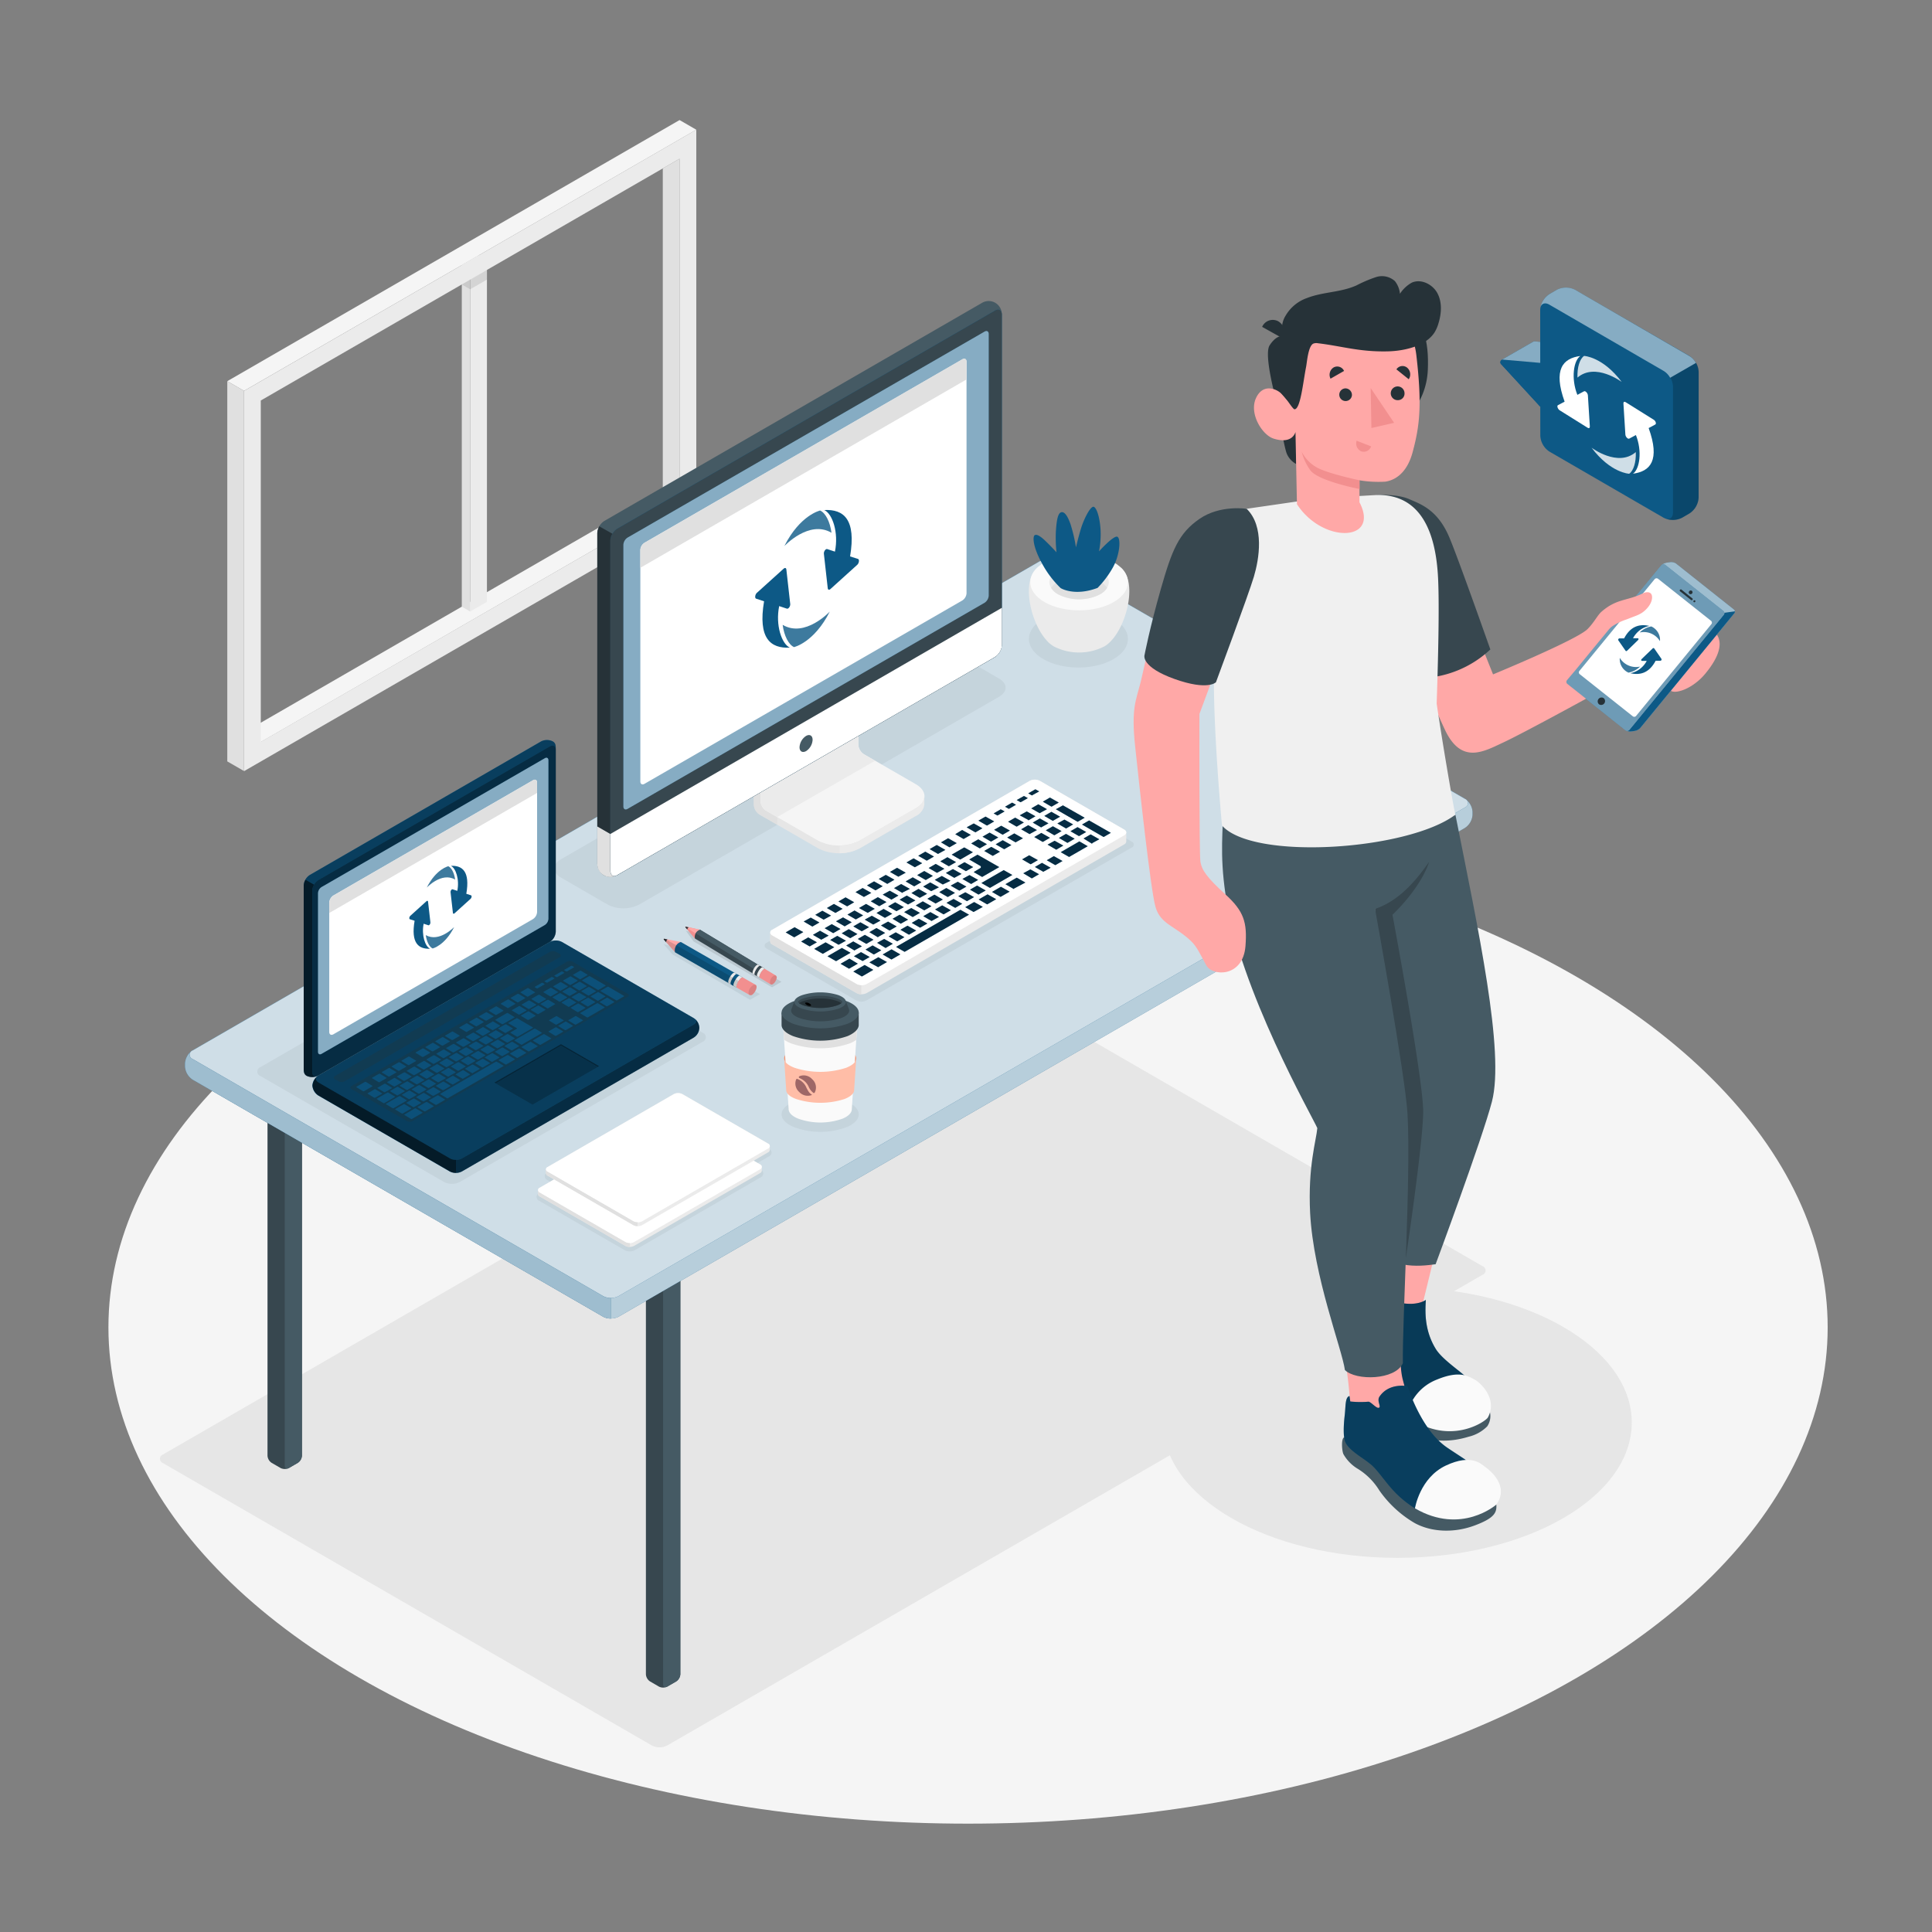 <svg xmlns="http://www.w3.org/2000/svg" viewBox="0 0 500 500"><rect x="0" y="0" width="500" height="500" fill="#808080" stroke="none"/><g id="freepik--Floor--inject-28"><ellipse id="freepik--floor--inject-28" cx="250.53" cy="343.52" rx="222.47" ry="128.44" style="fill:#f5f5f5"></ellipse></g><g id="freepik--Shadow--inject-28"><path id="freepik--shadow--inject-28" d="M42.22,378.67l126.5,73.07a4.38,4.38,0,0,0,3.93,0l211-121.81a1.19,1.19,0,0,0,0-2.26l-126.5-73.08a4.41,4.41,0,0,0-3.94,0L42.22,376.4A1.2,1.2,0,0,0,42.22,378.67Z" style="fill:#e6e6e6"></path><ellipse id="freepik--shadow--inject-28" cx="361.64" cy="368.15" rx="60.66" ry="35.02" style="fill:#e6e6e6"></ellipse></g><g id="freepik--Window--inject-28"><g id="freepik--window--inject-28"><g id="freepik--window--inject-28"><polygon points="63.16 189.54 67.49 192.04 175.87 129.47 171.53 126.97 63.16 189.54" style="fill:#f5f5f5"></polygon><polygon points="121.68 69.87 121.68 158.26 126.02 155.75 126.02 67.37 121.68 69.87" style="fill:#ebebeb"></polygon><polygon points="119.51 68.61 121.68 69.87 121.68 158.26 119.51 157 119.51 68.61" style="fill:#e0e0e0"></polygon><polygon points="121.68 69.87 126.02 67.37 123.85 66.11 119.51 68.61 121.68 69.87" style="fill:#fafafa"></polygon><path d="M180.2,33.57l-117,67.58v98.4L180.2,132Zm-4.33,95.9L67.49,192V103.65L175.87,41.08Z" style="fill:#ebebeb"></path><polygon points="175.87 129.47 171.53 126.97 171.53 43.58 175.87 41.08 175.87 129.47" style="fill:#e0e0e0"></polygon><polygon points="180.2 33.57 175.87 31.07 58.82 98.65 63.16 101.15 180.2 33.57" style="fill:#f5f5f5"></polygon><polygon points="58.82 98.65 63.16 101.15 63.16 199.55 58.82 197.05 58.82 98.65" style="fill:#e0e0e0"></polygon><polygon points="121.68 72.37 126 69.87 126 72.37 121.68 74.87 121.68 72.37" style="opacity:0.1"></polygon><polygon points="121.68 74.87 119.51 73.62 121.68 72.37 121.68 74.87" style="opacity:0.1"></polygon></g></g></g><g id="freepik--Desk--inject-28"><g id="freepik--desk--inject-28"><g id="freepik--Table--inject-28"><path d="M167.16,325V433.29a2.37,2.37,0,0,0,1.08,1.87l2.29,1.33a2.41,2.41,0,0,0,2.16,0l2.3-1.33a2.39,2.39,0,0,0,1.08-1.87V325c0-.69-.49-1-1.08-.63l-2.3,1.33a2.41,2.41,0,0,1-2.16,0l-2.29-1.33C167.64,324,167.16,324.28,167.16,325Z" style="fill:#37474f"></path><path d="M172.69,436.49l2.3-1.33a2.39,2.39,0,0,0,1.08-1.87V325c0-.69-.49-1-1.08-.63l-2.3,1.33a2.39,2.39,0,0,0-1.08,1.87V435.87C171.61,436.55,172.1,436.83,172.69,436.49Z" style="fill:#455a64"></path><path d="M69.23,268.39V376.72a2.37,2.37,0,0,0,1.08,1.87l2.3,1.33a2.41,2.41,0,0,0,2.16,0l2.29-1.33a2.37,2.37,0,0,0,1.08-1.87V268.39c0-.68-.48-1-1.08-.62l-2.29,1.33a2.41,2.41,0,0,1-2.16,0l-2.3-1.33C69.71,267.43,69.23,267.71,69.23,268.39Z" style="fill:#37474f"></path><path d="M74.77,379.92l2.29-1.33a2.37,2.37,0,0,0,1.08-1.87V268.39c0-.68-.48-1-1.08-.62l-2.29,1.33A2.37,2.37,0,0,0,73.69,271V379.29C73.69,380,74.17,380.26,74.77,379.92Z" style="fill:#455a64"></path><path d="M345.88,222.41V330.74a2.37,2.37,0,0,0,1.08,1.87l2.29,1.33a2.38,2.38,0,0,0,2.16,0l2.3-1.32a2.37,2.37,0,0,0,1.08-1.87V222.41c0-.69-.48-1-1.08-.62l-2.3,1.32a2.35,2.35,0,0,1-2.16,0L347,221.79C346.36,221.44,345.88,221.72,345.88,222.41Z" style="fill:#37474f"></path><path d="M351.41,333.93l2.3-1.32a2.37,2.37,0,0,0,1.08-1.87V222.41c0-.69-.48-1-1.08-.62l-2.3,1.32a2.41,2.41,0,0,0-1.08,1.87V333.31C350.33,334,350.82,334.28,351.41,333.93Z" style="fill:#455a64"></path><g id="freepik--desk--inject-28"><path d="M47.92,276v-.79a4.34,4.34,0,0,1,2-3.4l219-126.47a4.32,4.32,0,0,1,3.93,0l106.24,61.36a4.35,4.35,0,0,1,2,3.4v.79a4.37,4.37,0,0,1-2,3.4l-219,126.47a4.41,4.41,0,0,1-3.94,0L49.89,279.41A4.34,4.34,0,0,1,47.92,276Z" style="fill:#0D5986"></path><g style="opacity:0.7"><path d="M47.92,276v-.79a4.34,4.34,0,0,1,2-3.4l219-126.47a4.32,4.32,0,0,1,3.93,0l106.24,61.36a4.35,4.35,0,0,1,2,3.4v.79a4.37,4.37,0,0,1-2,3.4l-219,126.47a4.41,4.41,0,0,1-3.94,0L49.89,279.41A4.34,4.34,0,0,1,47.92,276Z" style="fill:#fff"></path></g><path d="M158.09,335.92v5.32a4.1,4.1,0,0,1-2-.47L49.89,279.42a4.36,4.36,0,0,1-2-3.41v-.79a4.35,4.35,0,0,1,1.61-3.14c-.71.6-.59,1.45.36,2l106.23,61.36A4,4,0,0,0,158.09,335.92Z" style="fill:#0D5986"></path><g style="opacity:0.6"><path d="M158.09,335.92v5.32a4.1,4.1,0,0,1-2-.47L49.89,279.42a4.36,4.36,0,0,1-2-3.41v-.79a4.35,4.35,0,0,1,1.61-3.14c-.71.6-.59,1.45.36,2l106.23,61.36A4,4,0,0,0,158.09,335.92Z" style="fill:#fff"></path></g><path d="M49.89,274.09l106.23,61.35a4.34,4.34,0,0,0,3.94,0L379.09,209a1.2,1.2,0,0,0,0-2.27L272.85,145.35a4.32,4.32,0,0,0-3.93,0l-219,126.47A1.2,1.2,0,0,0,49.89,274.09Z" style="fill:#0D5986"></path><g style="opacity:0.8"><path d="M49.89,274.09l106.23,61.35a4.34,4.34,0,0,0,3.94,0L379.09,209a1.2,1.2,0,0,0,0-2.27L272.85,145.35a4.32,4.32,0,0,0-3.93,0l-219,126.47A1.2,1.2,0,0,0,49.89,274.09Z" style="fill:#fff"></path></g></g></g><g id="freepik--Keyboard--inject-28"><path id="freepik--shadow--inject-28" d="M198.37,245.46l23.24,13.46a2.86,2.86,0,0,0,2.61,0l68.67-39.59a.8.8,0,0,0,0-1.51l-23.24-13.45a2.89,2.89,0,0,0-2.61,0L198.37,244A.79.79,0,0,0,198.37,245.46Z" style="opacity:0.05"></path><g id="freepik--keyboard--inject-28"><path d="M291.48,215.44a.91.91,0,0,0-.54-.75L269.1,202.08a2.9,2.9,0,0,0-2.6,0l-66.63,38.53a.92.92,0,0,0-.54.76v2.29a.92.92,0,0,0,.54.75L221.69,257a2.86,2.86,0,0,0,2.61,0l66.64-38.47a.92.92,0,0,0,.54-.75Z" style="fill:#ebebeb"></path><path d="M221.69,254.66l-21.82-12.54a.8.8,0,0,1,0-1.51l66.63-38.53a2.9,2.9,0,0,1,2.6,0l21.84,12.61c.72.41.72,1.08,0,1.5L224.3,254.66A2.86,2.86,0,0,1,221.69,254.66Z" style="fill:#fff"></path><path d="M222.91,255v2.35a2.57,2.57,0,0,1-1.22-.31l-21.82-12.6a.92.92,0,0,1-.54-.75v-2.3a.92.92,0,0,0,.54.75l21.82,12.56A2.68,2.68,0,0,0,222.91,255Z" style="fill:#e0e0e0"></path><path d="M223.09,252.68H223l-2.16-1.25,2.93-1.69L226,251l-2.92,1.7Zm-3.39-2h0l-2.16-1.25,2.3-1.33L222,249.4l-2.3,1.32Zm7.48-.42h0L225,249.06l2.31-1.33,2.23,1.25-2.3,1.33Zm-10.86-1.54h0l-2.16-1.24,3.72-2.15,2.24,1.25-3.72,2.15Zm6.85-.05h0L221,247.47l1.83-1.06,2.24,1.26-1.83,1.05Zm7.48-.41h-.05l-2.16-1.24,2.3-1.33L233,247l-2.3,1.33ZM226.17,247h-.06L224,245.74l1.83-1.06,2.24,1.26L226.19,247Zm-13.23-.18h-.05l-2.16-1.25,2.93-1.69,2.24,1.26L213,246.82Zm21.18-.51h-.05l-2.16-1.25,16.64-9.6,2.23,1.26-16.64,9.6ZM221.21,246h-.05L219,244.7l1.83-1.06,2.23,1.26-1.83,1Zm7.95-.68h0L227,244l1.83-1,2.23,1.25-1.82,1.06Zm-19.6-.41h-.05l-2.17-1.25,1.83-1.06,2.24,1.26-1.83,1.05Zm7.47-.41h0l-2.17-1.24,1.83-1.06,2.24,1.26-1.83,1Zm7.17-.23h0L222,243l1.83-1.06,2.23,1.26-1.82,1.05Zm8-.68h-.05l-2.16-1.25,1.83-1.05,2.24,1.25-1.83,1.06Zm-19.6-.4h-.05l-2.16-1.25,1.83-1.06,2.23,1.26-1.82,1Zm7.48-.41H220l-2.16-1.25,1.83-1.06,2.23,1.26-1.82,1.05Zm7.16-.23h-.05L225,241.24l1.83-1.06,2.24,1.26-1.83,1.05Zm-21.74,0h0l-2.16-1.25,2.3-1.33,2.24,1.26-2.3,1.32Zm29.69-.68h0l-2.16-1.25,1.83-1.05,2.24,1.25-1.83,1.06Zm-19.6-.4h0l-2.16-1.25,1.83-1.05,2.24,1.25-1.83,1.06ZM223,241H223l-2.16-1.25,1.83-1.06,2.24,1.26L223.05,241Zm7.17-.23h-.05L228,239.51l1.83-1,2.23,1.25-1.83,1.06Zm7.95-.69s0,0,0,0l-2.16-1.24,1.83-1.06L240,239l-1.82,1.05Zm-27.92-.34s-.05,0-.05,0L208,238.48l1.83-1,2.23,1.26-1.82,1.05Zm8.32-.06h0l-2.16-1.25,1.82-1,2.24,1.25-1.83,1.06Zm7.48-.41H226L223.8,238l1.83-1,2.24,1.25L226,239.27Zm7.16-.23h-.05L231,237.78l1.83-1.05L235,238,233.21,239Zm7.95-.68h0l-2.16-1.25,1.83-1.06L243,237.3l-1.83,1ZM213.21,238h-.05L211,236.76l1.83-1.06,2.24,1.26-1.83,1Zm8.32-.06h-.05l-2.16-1.24,1.83-1.06,2.23,1.26-1.82,1Zm7.48-.41h0l-2.16-1.25,1.83-1.05,2.23,1.25L229,237.54Zm7.16-.23h0L234,236.05l1.83-1.05,2.24,1.25-1.83,1.06Zm8-.68h0l-2.17-1.25,1.84-1.06,2.23,1.26-1.83,1.05Zm-27.92-.34h0L214,235l1.82-1.06,2.24,1.26-1.83,1.05Zm8.32-.07h-.05L222.31,235l1.83-1.06,2.24,1.26-1.83,1.05Zm27.4-.19h0l-2.16-1.24,2.3-1.33,2.24,1.25L252,236ZM232,235.81H232l-2.16-1.24,1.83-1.06,2.24,1.26L232,235.81Zm7.17-.23s0,0,0,0L237,234.33l1.83-1.06,2.23,1.26-1.83,1.05Zm8-.68h-.05l-2.16-1.25,1.83-1,2.23,1.25-1.82,1.06Zm-27.92-.34h0L217,233.3l1.83-1.06,2.23,1.26-1.82,1.06Zm8.32-.06h-.05l-2.16-1.25,1.83-1.06,2.23,1.26-1.83,1.05Zm7.48-.42H235l-2.17-1.25,1.84-1.06,2.23,1.26L235,234.08Zm20.39-.05h0l-2.16-1.25,2.3-1.32,2.23,1.25-2.3,1.33Zm-13.23-.17h0L240,232.6l1.83-1.06L244,232.8l-1.82,1Zm8-.69h-.05l-2.16-1.25,1.83-1,2.24,1.25-1.83,1.06Zm-19.6-.4h0l-2.16-1.25,1.83-1,2.23,1.25-1.82,1.06Zm7.48-.41h-.05l-2.16-1.25,1.83-1.06,2.23,1.26-1.82,1Zm7.16-.23h0l-2.17-1.25,1.83-1.06,2.24,1.26-1.83,1.05Zm-21.66,0h0l-2.17-1.25,1.83-1.06,2.24,1.26-1.83,1Zm35.36-.05h-.05l-2.16-1.25,2.3-1.33,2.24,1.26-2.3,1.33Zm-5.75-.59h0l-2.16-1.25,1.83-1.05,2.23,1.26-1.83,1.05Zm-19.6-.4h-.05l-2.16-1.25,1.83-1.05,2.24,1.25L233.53,231Zm7.48-.41h0l-2.16-1.25,1.83-1.06,2.24,1.26L241,230.63Zm7.17-.23h-.05l-2.16-1.25,1.83-1,2.23,1.25-1.83,1.06Zm-21.66-.05h-.05l-2.16-1.25,1.83-1.05,2.23,1.25-1.83,1.06Zm35.83-.32h-.05l-2.16-1.25,2.93-1.69,2.23,1.26L262.35,230Zm-6.22-.32h-.05l-2.16-1.24,5.77-3.33,2.23,1.25-5.76,3.33Zm-19.6-.4h-.05l-2.16-1.25,1.83-1.05,2.23,1.25-1.83,1.06Zm7.48-.41h0l-2.16-1.25,1.83-1,2.23,1.25L244,228.9Zm7.16-.23h0l-2.16-1.25,1.83-1,2.23,1.25-1.82,1.06Zm-21.66,0h0l-2.16-1.25,1.83-1.05,2.23,1.25-1.82,1.06Zm10-1h-.05l-2.16-1.24,1.83-1.06,2.23,1.26-1.82,1.05ZM267,227.3s0,0,0,0L264.83,226l1.83-1,2.24,1.25-1.83,1.06ZM247,227.17h-.05l-2.16-1.25,1.83-1,2.23,1.25L247,227.17Zm7.16-.23h0l-2.17-1.25,1.68-1a.35.35,0,0,0,0-.62l-2.83-1.64,2.14-1.24,5.62,3.21-4.35,2.51Zm-21.66-.05h0l-2.17-1.24,1.83-1.06,2.24,1.26-1.83,1Zm10-1h0l-2.16-1.25,1.83-1.06,2.24,1.26-1.83,1Zm27.56-.28H270l-2.16-1.24,1.83-1.06,2.23,1.26-1.83,1ZM250,225.44h-.05l-2.16-1.24,1.83-1.06,2.24,1.26L250,225.44Zm-13.19-1h-.05l-2.16-1.24,1.83-1.06,2.23,1.26-1.82,1Zm8.71-.28h0l-2.16-1.25,1.83-1.06,2.23,1.26-1.83,1.05Zm27.55-.29h0l-2.16-1.24,1.83-1.06,2.24,1.26-1.83,1.05Zm-6.38-.22h0l-2.16-1.25,1.83-1.05,2.24,1.25-1.83,1.06Zm-26.89-.94h0l-2.16-1.24,1.83-1.06,2.24,1.26-1.83,1.05Zm8.71-.28h-.05l-2.16-1.25,3.25-1.87,2.23,1.25-3.24,1.88Zm28.18-.65h0l-2.17-1.24,4.83-2.79L281.5,219l-4.82,2.78Zm-19.76-.31h-.05l-2.16-1.25,1.83-1.05,2.24,1.25-1.83,1.06ZM242.76,221h0l-2.16-1.25,1.83-1.06,2.23,1.26-1.83,1Zm30.51-1.16h0l-2.16-1.25,1.83-1,2.24,1.25-1.83,1.06Zm-13.38-.09s-.05,0-.05,0l-2.16-1.24,1.83-1.06,2.23,1.26-1.82,1.05Zm-6.38-.22h0l-2.16-1.25,1.83-1.06,2.23,1.26-1.82,1.06Zm-7.76-.26h-.05L243.54,218l1.83-1.06,2.23,1.26-1.82,1.05Zm36.89-.93h-.05L280.43,217l1.83-1.06,2.24,1.26-1.83,1Zm-6.38-.23h-.05l-2.16-1.25,1.83-1.05,2.24,1.25-1.83,1.06ZM262.88,218h-.05l-2.16-1.25,1.83-1.06,2.24,1.26-1.83,1Zm7-.13h-.05l-2.16-1.25,1.83-1.06,2.23,1.26-1.82,1.05Zm-13.39-.09h-.05l-2.16-1.25,1.83-1.05,2.24,1.25-1.83,1.06Zm-7.09-.64h0l-2.17-1.25L249,214.8l2.24,1.26-1.83,1.05Zm36.22-.55h-.05l-5.54-3.2,1.83-1.06,5.62,3.21-1.83,1.06Zm-6.37-.23h-.05l-2.16-1.24,1.83-1.06,2.23,1.26-1.82,1.05Zm-6.38-.22h-.05l-2.16-1.25,1.83-1.05,2.24,1.25-1.83,1.06ZM259.5,216h-.05l-2.16-1.25,1.83-1.05,2.23,1.25L259.53,216Zm7-.14h-.05l-2.17-1.24,1.83-1.06,2.24,1.26-1.83,1Zm-14.11-.5h-.05l-2.16-1.25,1.83-1,2.23,1.25-1.82,1.06Zm23.48-1h-.05l-2.17-1.25,1.83-1,2.24,1.25-1.83,1.06Zm-6.38-.23h-.05l-2.16-1.25,1.83-1.06,2.23,1.26-1.82,1Zm-6.38-.22h-.05l-2.16-1.25,1.83-1.05,2.24,1.25-1.83,1.06Zm-7.73-.28h0l-2.16-1.25,1.83-1.05,2.24,1.25-1.83,1.06Zm23.48-1h-.05l-5.55-3.2,1.83-1,5.62,3.2-1.82,1.06Zm-6.38-.22h-.05l-2.16-1.25,1.83-1.06,2.24,1.26-1.83,1.05Zm-6.38-.23s0,0,0,0L263.91,211l1.82-1,2.24,1.25-1.83,1.06Zm-8-1.14h0l-.94-.53,1.83-1.06,1,.54-1.82,1.05Zm11-.59h-.05l-2.16-1.24,1.83-1.06,2.23,1.26-1.82,1Zm-8-1.14h-.05l-.94-.53,1.83-1.06,1,.55-1.82,1.05Zm11-.59h-.05l-2.16-1.25,1.83-1.06L274,207.7l-1.83,1.05Zm-8-1.14h-.05l-.93-.53L265,206l1,.55-1.82,1.05Zm3-1.73h-.05l-.94-.53,1.83-1.05,1,.54-1.82,1Z" style="fill:#0D5986"></path><path d="M223.09,252.68H223l-2.16-1.25,2.93-1.69L226,251l-2.92,1.7Zm-3.39-2h0l-2.16-1.25,2.3-1.33L222,249.4l-2.3,1.32Zm7.48-.42h0L225,249.06l2.31-1.33,2.23,1.25-2.3,1.33Zm-10.86-1.54h0l-2.16-1.24,3.72-2.15,2.24,1.25-3.72,2.15Zm6.85-.05h0L221,247.47l1.83-1.06,2.24,1.26-1.83,1.05Zm7.48-.41h-.05l-2.16-1.24,2.3-1.33L233,247l-2.3,1.33ZM226.17,247h-.06L224,245.74l1.83-1.06,2.24,1.26L226.19,247Zm-13.23-.18h-.05l-2.16-1.25,2.93-1.69,2.24,1.26L213,246.82Zm21.18-.51h-.05l-2.16-1.25,16.64-9.6,2.23,1.26-16.64,9.6ZM221.21,246h-.05L219,244.7l1.83-1.06,2.23,1.26-1.83,1Zm7.95-.68h0L227,244l1.83-1,2.23,1.25-1.82,1.06Zm-19.6-.41h-.05l-2.17-1.25,1.83-1.06,2.24,1.26-1.83,1.05Zm7.47-.41h0l-2.17-1.24,1.83-1.06,2.24,1.26-1.83,1Zm7.17-.23h0L222,243l1.83-1.06,2.23,1.26-1.82,1.05Zm8-.68h-.05l-2.16-1.25,1.83-1.05,2.24,1.25-1.83,1.06Zm-19.6-.4h-.05l-2.16-1.25,1.83-1.06,2.23,1.26-1.82,1Zm7.48-.41H220l-2.16-1.25,1.83-1.06,2.23,1.26-1.82,1.05Zm7.16-.23h-.05L225,241.24l1.83-1.06,2.24,1.26-1.83,1.05Zm-21.74,0h0l-2.16-1.25,2.3-1.33,2.24,1.26-2.3,1.32Zm29.69-.68h0l-2.16-1.25,1.83-1.05,2.24,1.25-1.83,1.06Zm-19.6-.4h0l-2.16-1.25,1.83-1.05,2.24,1.25-1.83,1.06ZM223,241H223l-2.16-1.25,1.83-1.06,2.24,1.26L223.05,241Zm7.17-.23h-.05L228,239.51l1.83-1,2.23,1.25-1.83,1.06Zm7.95-.69s0,0,0,0l-2.16-1.24,1.83-1.06L240,239l-1.82,1.05Zm-27.92-.34s-.05,0-.05,0L208,238.48l1.83-1,2.23,1.26-1.82,1.05Zm8.32-.06h0l-2.16-1.25,1.82-1,2.24,1.25-1.83,1.06Zm7.48-.41H226L223.8,238l1.83-1,2.24,1.25L226,239.27Zm7.16-.23h-.05L231,237.78l1.83-1.05L235,238,233.21,239Zm7.95-.68h0l-2.16-1.25,1.83-1.06L243,237.3l-1.83,1ZM213.21,238h-.05L211,236.76l1.83-1.06,2.24,1.26-1.83,1Zm8.32-.06h-.05l-2.16-1.24,1.83-1.06,2.23,1.26-1.82,1Zm7.48-.41h0l-2.16-1.25,1.83-1.05,2.23,1.25L229,237.54Zm7.16-.23h0L234,236.05l1.83-1.05,2.24,1.25-1.83,1.06Zm8-.68h0l-2.17-1.25,1.84-1.06,2.23,1.26-1.83,1.05Zm-27.92-.34h0L214,235l1.82-1.06,2.24,1.26-1.83,1.05Zm8.32-.07h-.05L222.31,235l1.83-1.06,2.24,1.26-1.83,1.05Zm27.4-.19h0l-2.16-1.24,2.3-1.33,2.24,1.25L252,236ZM232,235.81H232l-2.16-1.24,1.83-1.06,2.24,1.26L232,235.81Zm7.17-.23s0,0,0,0L237,234.33l1.83-1.06,2.23,1.26-1.83,1.05Zm8-.68h-.05l-2.16-1.25,1.83-1,2.23,1.25-1.82,1.06Zm-27.92-.34h0L217,233.3l1.83-1.06,2.23,1.26-1.82,1.06Zm8.32-.06h-.05l-2.16-1.25,1.83-1.06,2.23,1.26-1.83,1.05Zm7.48-.42H235l-2.17-1.25,1.84-1.06,2.23,1.26L235,234.08Zm20.39-.05h0l-2.16-1.25,2.3-1.32,2.23,1.25-2.3,1.33Zm-13.23-.17h0L240,232.6l1.83-1.06L244,232.8l-1.82,1Zm8-.69h-.05l-2.16-1.25,1.83-1,2.24,1.25-1.83,1.06Zm-19.6-.4h0l-2.16-1.25,1.83-1,2.23,1.25-1.82,1.06Zm7.48-.41h-.05l-2.16-1.25,1.83-1.06,2.23,1.26-1.82,1Zm7.16-.23h0l-2.17-1.25,1.83-1.06,2.24,1.26-1.83,1.05Zm-21.66,0h0l-2.17-1.25,1.83-1.06,2.24,1.26-1.83,1Zm35.36-.05h-.05l-2.16-1.25,2.3-1.33,2.24,1.26-2.3,1.33Zm-5.75-.59h0l-2.16-1.25,1.83-1.05,2.23,1.26-1.83,1.05Zm-19.6-.4h-.05l-2.16-1.25,1.83-1.05,2.24,1.25L233.53,231Zm7.48-.41h0l-2.16-1.25,1.83-1.06,2.24,1.26L241,230.63Zm7.17-.23h-.05l-2.16-1.25,1.83-1,2.23,1.25-1.83,1.06Zm-21.66-.05h-.05l-2.16-1.25,1.83-1.05,2.23,1.25-1.83,1.06Zm35.83-.32h-.05l-2.16-1.25,2.93-1.69,2.23,1.26L262.35,230Zm-6.22-.32h-.05l-2.16-1.24,5.77-3.33,2.23,1.25-5.76,3.33Zm-19.6-.4h-.05l-2.16-1.25,1.83-1.05,2.23,1.25-1.83,1.06Zm7.48-.41h0l-2.16-1.25,1.83-1,2.23,1.25L244,228.9Zm7.16-.23h0l-2.16-1.25,1.83-1,2.23,1.25-1.82,1.06Zm-21.66,0h0l-2.16-1.25,1.83-1.05,2.23,1.25-1.82,1.06Zm10-1h-.05l-2.16-1.24,1.83-1.06,2.23,1.26-1.82,1.05ZM267,227.3s0,0,0,0L264.83,226l1.83-1,2.24,1.25-1.83,1.06ZM247,227.17h-.05l-2.16-1.25,1.83-1,2.23,1.25L247,227.17Zm7.16-.23h0l-2.17-1.25,1.68-1a.35.35,0,0,0,0-.62l-2.83-1.64,2.14-1.24,5.62,3.21-4.35,2.51Zm-21.66-.05h0l-2.17-1.24,1.83-1.06,2.24,1.26-1.83,1Zm10-1h0l-2.16-1.25,1.83-1.06,2.24,1.26-1.83,1Zm27.56-.28H270l-2.16-1.24,1.83-1.06,2.23,1.26-1.83,1ZM250,225.44h-.05l-2.16-1.24,1.83-1.06,2.24,1.26L250,225.44Zm-13.19-1h-.05l-2.16-1.24,1.83-1.06,2.23,1.26-1.82,1Zm8.71-.28h0l-2.16-1.25,1.83-1.06,2.23,1.26-1.83,1.05Zm27.55-.29h0l-2.16-1.24,1.83-1.06,2.24,1.26-1.83,1.05Zm-6.38-.22h0l-2.16-1.25,1.83-1.05,2.24,1.25-1.83,1.06Zm-26.89-.94h0l-2.16-1.24,1.83-1.06,2.24,1.26-1.83,1.05Zm8.71-.28h-.05l-2.16-1.25,3.25-1.87,2.23,1.25-3.24,1.88Zm28.18-.65h0l-2.17-1.24,4.83-2.79L281.5,219l-4.82,2.78Zm-19.76-.31h-.05l-2.16-1.25,1.83-1.05,2.24,1.25-1.83,1.06ZM242.76,221h0l-2.16-1.25,1.83-1.06,2.23,1.26-1.83,1Zm30.51-1.16h0l-2.16-1.25,1.83-1,2.24,1.25-1.83,1.06Zm-13.38-.09s-.05,0-.05,0l-2.16-1.24,1.83-1.06,2.23,1.26-1.82,1.05Zm-6.38-.22h0l-2.16-1.25,1.83-1.06,2.23,1.26-1.82,1.06Zm-7.76-.26h-.05L243.54,218l1.83-1.06,2.23,1.26-1.82,1.05Zm36.89-.93h-.05L280.43,217l1.83-1.06,2.24,1.26-1.83,1Zm-6.38-.23h-.05l-2.16-1.25,1.83-1.05,2.24,1.25-1.83,1.06ZM262.88,218h-.05l-2.16-1.25,1.83-1.06,2.24,1.26-1.83,1Zm7-.13h-.05l-2.16-1.25,1.83-1.06,2.23,1.26-1.82,1.05Zm-13.39-.09h-.05l-2.16-1.25,1.83-1.05,2.24,1.25-1.83,1.06Zm-7.09-.64h0l-2.17-1.25L249,214.8l2.24,1.26-1.83,1.05Zm36.22-.55h-.05l-5.54-3.2,1.83-1.06,5.62,3.21-1.83,1.06Zm-6.37-.23h-.05l-2.16-1.24,1.83-1.06,2.23,1.26-1.82,1.05Zm-6.38-.22h-.05l-2.16-1.25,1.83-1.05,2.24,1.25-1.83,1.06ZM259.5,216h-.05l-2.16-1.25,1.83-1.05,2.23,1.25L259.53,216Zm7-.14h-.05l-2.17-1.24,1.83-1.06,2.24,1.26-1.83,1Zm-14.11-.5h-.05l-2.16-1.25,1.83-1,2.23,1.25-1.82,1.06Zm23.48-1h-.05l-2.17-1.25,1.83-1,2.24,1.25-1.83,1.06Zm-6.38-.23h-.05l-2.16-1.25,1.83-1.06,2.23,1.26-1.82,1Zm-6.38-.22h-.05l-2.16-1.25,1.83-1.05,2.24,1.25-1.83,1.06Zm-7.73-.28h0l-2.16-1.25,1.83-1.05,2.24,1.25-1.83,1.06Zm23.48-1h-.05l-5.55-3.2,1.83-1,5.62,3.2-1.82,1.06Zm-6.38-.22h-.05l-2.16-1.25,1.83-1.06,2.24,1.26-1.83,1.05Zm-6.38-.23s0,0,0,0L263.91,211l1.82-1,2.24,1.25-1.83,1.06Zm-8-1.14h0l-.94-.53,1.83-1.06,1,.54-1.82,1.05Zm11-.59h-.05l-2.16-1.24,1.83-1.06,2.23,1.26-1.82,1Zm-8-1.14h-.05l-.94-.53,1.83-1.06,1,.55-1.82,1.05Zm11-.59h-.05l-2.16-1.25,1.83-1.06L274,207.7l-1.83,1.05Zm-8-1.14h-.05l-.93-.53L265,206l1,.55-1.82,1.05Zm3-1.73h-.05l-.94-.53,1.83-1.05,1,.54-1.82,1Z" style="opacity:0.5"></path></g></g><g id="freepik--PC--inject-28"><path id="freepik--shadow--inject-28" d="M157.25,234.1l-12.1-7c-2.25-1.3-2.25-3.41,0-4.71l93.14-53.78a9,9,0,0,1,8.17,0l12.09,7c2.26,1.3,2.26,3.41,0,4.71L165.41,234.1A9,9,0,0,1,157.25,234.1Z" style="opacity:0.05"></path><g id="freepik--Monitor--inject-28"><path d="M222.49,219.55,237,211.18a3.79,3.79,0,0,0,2.23-3.11c0-1.13,0-2,0-2l-17.41-9.86a3.19,3.19,0,0,1-1.44-2.49V175.87l-25.26,14.59V208.3a3.18,3.18,0,0,0,1.44,2.49l15.16,8.76A12,12,0,0,0,222.49,219.55Z" style="fill:#e6e6e6"></path><path d="M201.16,211.45v2l-4.63-2.67a3.19,3.19,0,0,1-1.44-2.49V190.46l4.81-2.77c.1,1.22.21,2.48.31,3.71l-3.38,2v13.93a3.15,3.15,0,0,0,1.44,2.49Z" style="fill:#e0e0e0"></path><path d="M196.83,207.29a3.21,3.21,0,0,0,1.44,2.5l13.42,7.75a12,12,0,0,0,10.8,0L237,209.17c3-1.72,3-4.51,0-6.23l-13.42-7.75a3.18,3.18,0,0,1-1.44-2.5V178.76l-25.27,14.6Z" style="fill:#f5f5f5"></path><path d="M226.47,196.88h0l-2.93-1.69a3.18,3.18,0,0,1-1.44-2.5V178.76l-25.27,14.6v13.93a3.21,3.21,0,0,0,1.44,2.5l2.88,1.66Z" style="fill:#ebebeb"></path><path d="M239.2,206.06v2a3.79,3.79,0,0,1-2.24,3.11l-14.46,8.36a10.83,10.83,0,0,1-5.16,1.28v-2a11,11,0,0,0,5.16-1.28L237,209.17A3.78,3.78,0,0,0,239.2,206.06Z" style="fill:#ebebeb"></path><path d="M156.27,226.53a3.87,3.87,0,0,0,3.49-.06l97.7-56.41a4,4,0,0,0,1.8-3.12V81.42a3.39,3.39,0,0,0-5.18-3l-97.7,56.41a4,4,0,0,0-1.8,3.12v85.52A3.86,3.86,0,0,0,156.27,226.53Z" style="fill:#455a64"></path><path d="M159.76,226.46l97.7-56.4a4,4,0,0,0,1.8-3.12V81.42c0-1.15-.81-1.61-1.8-1l-97.7,56.41a4,4,0,0,0-1.8,3.12v85.52C158,226.57,158.76,227,159.76,226.46Z" style="fill:#0D5986"></path><path d="M159.76,226.46l97.7-56.4a4,4,0,0,0,1.8-3.12V81.42c0-1.15-.81-1.61-1.8-1l-97.7,56.41a4,4,0,0,0-1.8,3.12v85.52C158,226.57,158.76,227,159.76,226.46Z" style="fill:#37474f"></path><path d="M159.49,226.6a3.37,3.37,0,0,1-4.91-3.12v-9.62l3.37,1.95v9.62C158,226.48,158.62,227,159.49,226.6Z" style="fill:#e0e0e0"></path><path d="M158,215.81v9.62c0,1.14.8,1.61,1.8,1l97.7-56.4a4,4,0,0,0,1.8-3.12v-9.62Z" style="fill:#fff"></path><path d="M161.33,208.71V141a2.39,2.39,0,0,1,1.08-1.87L254.8,85.82c.6-.35,1.08-.07,1.08.62v67.69A2.38,2.38,0,0,1,254.8,156l-92.39,53.34C161.82,209.68,161.33,209.4,161.33,208.71Z" style="fill:#0D5986"></path><path d="M161.33,208.71V141a2.39,2.39,0,0,1,1.08-1.87L254.8,85.82c.6-.35,1.08-.07,1.08.62v67.69A2.38,2.38,0,0,1,254.8,156l-92.39,53.34C161.82,209.68,161.33,209.4,161.33,208.71Z" style="fill:#fff;opacity:0.5"></path><path d="M166.8,140.47,249.06,93c.59-.34,1.08-.06,1.08.63v59.89a2.39,2.39,0,0,1-1.08,1.87L166.8,202.85c-.6.35-1.08.07-1.08-.62V142.34A2.37,2.37,0,0,1,166.8,140.47Z" style="fill:#fff"></path><path d="M222.05,144.65,220,144c1.62-9.59-1.64-12.26-6.68-12,2.12.95,3.77,5.82,2.76,10.76l-2-.66c-.4-.13-.93.62-.86,1.22l1,8.92c.05.41.36.51.68.22l7-6.33C222.34,145.67,222.45,144.78,222.05,144.65Z" style="fill:#0D5986"></path><path d="M215.19,137.88c-.38-2.87-1.56-5.14-2.94-5.76,0,0-5.19,1.14-9.26,9.2C203,141.32,209.39,134.46,215.19,137.88Z" style="fill:#0D5986;opacity:0.8"></path><path d="M195.69,154.94l2.05.67c-1.62,9.59,1.64,12.25,6.68,12-2.12-.95-3.77-5.81-2.77-10.75l2,.66c.4.13.93-.62.86-1.22l-1-8.92c-.05-.41-.37-.51-.69-.22l-7,6.32C195.4,153.93,195.29,154.81,195.69,154.94Z" style="fill:#0D5986"></path><path d="M202.55,161.71c.38,2.87,1.56,5.14,2.94,5.76,0,0,5.19-1.14,9.26-9.2C214.75,158.27,208.35,165.14,202.55,161.71Z" style="fill:#0D5986;opacity:0.8"></path><path d="M250.14,93.59c0-.68-.49-1-1.08-.62l-82.26,47.5a2.37,2.37,0,0,0-1.08,1.87v4.6L250.14,98.2Z" style="fill:#e0e0e0"></path><path d="M208.61,190.46a3.72,3.72,0,0,0-1.69,2.93c0,1.08.75,1.51,1.69,1a3.71,3.71,0,0,0,1.69-2.92C210.3,190.36,209.54,189.93,208.61,190.46Z" style="fill:#455a64"></path><path d="M158.49,138.13a3.75,3.75,0,0,0-.54,1.78v75.9l-3.37-1.95V138a3.8,3.8,0,0,1,.53-1.78Z" style="fill:#263238"></path></g></g><g id="freepik--Pencil--inject-28"><polygon id="freepik--shadow--inject-28" points="196.66 257.28 194.11 258.75 173.99 246.97 171.77 244.36 176.4 245.58 196.66 257.28" style="fill:#455a64;opacity:0.1"></polygon><path d="M176.21,243.79l-4.28-.84a.14.14,0,0,0-.13.22l2.91,3.29Z" style="fill:#ffa8a7"></path><path d="M171.8,243.17a.14.14,0,0,1,.13-.22l.83.17h0a.74.74,0,0,0-.34.68v.07Z" style="fill:#263238"></path><path d="M190.69,255.63l-.35-.2-.42-.24-15.21-8.73a2,2,0,0,1,.12-1.42,2,2,0,0,1,1.38-1.25l15.2,8.72.81.46C191.68,252.7,190.15,255.35,190.69,255.63Z" style="fill:#0D5986"></path><path d="M189.35,254.87l-.78-.45c-.23-.13-.1-.69.17-1.28.36-.78,1.07-1.54,1.37-1.37l.58.33.2.12c-.3-.16-1,.59-1.36,1.37-.26.56-.39,1.11-.2,1.26h0Z" style="fill:#ebebeb"></path><path d="M189.16,254.75c-.54-.28,1-2.93,1.54-2.65l.78.45c-.53-.28-2.07,2.37-1.53,2.65Z" style="fill:#0D5986"></path><path d="M190.69,255.63l-.77-.44c-.53-.28.93-2.85,1.49-2.68h0l.78.45C191.68,252.7,190.15,255.35,190.69,255.63Z" style="fill:#ebebeb"></path><path d="M171.78,243l.15-.08,3.11,1.7,16.08,9.23s0,0,.07,0c-.45.71-.8,1.61-.5,1.77l-.35-.2-.42-.24-15.21-8.73h0l-2.91-3.29A.12.12,0,0,1,171.78,243Z" style="opacity:0.15"></path><path d="M194,257.51l-3.29-1.88c-.23-.12-.1-.68.16-1.27.36-.78,1.06-1.54,1.37-1.39h0l3.3,1.88c.65.38,0,1.8-.68,2.44A.78.78,0,0,1,194,257.51Z" style="fill:#f28f8f"></path><path d="M193.78,256.49a2.36,2.36,0,0,1,1.34-1.62.54.54,0,0,1,.49.06c.5.46-.08,1.77-.77,2.37a.78.78,0,0,1-.85.21C193.75,257.37,193.65,257,193.78,256.49Z" style="opacity:0.1"></path></g><g id="freepik--Laptop--inject-28"><path d="M119,305.89l62.83-36.27a1.25,1.25,0,0,0,0-2.36l-47.49-27.39a4.51,4.51,0,0,0-4.08,0L67.44,276.15a1.24,1.24,0,0,0,0,2.35l47.49,27.4A4.51,4.51,0,0,0,119,305.89Z" style="opacity:0.05"></path><g id="freepik--laptop--inject-28"><path d="M80.83,280.94a3.36,3.36,0,0,0,1.56,2.59l34,19.64a3.45,3.45,0,0,0,3.13,0l59.89-34.58a2.93,2.93,0,0,0,0-5.18l-34-19.64a3.45,3.45,0,0,0-3.13,0L82.39,278.34A3.36,3.36,0,0,0,80.83,280.94Z" style="fill:#0D5986"></path><path d="M181,266a3.33,3.33,0,0,1-1.56,2.59l-59.89,34.58a3.19,3.19,0,0,1-1.56.38v-3.39a3.18,3.18,0,0,0,1.56-.37l59.89-34.58c.76-.44.85-1.11.28-1.6A3.32,3.32,0,0,1,181,266Z" style="opacity:0.5"></path><path d="M82.39,280.15l34,19.64a3.45,3.45,0,0,0,3.13,0l59.89-34.58a1,1,0,0,0,0-1.8l-34-19.64a3.45,3.45,0,0,0-3.13,0L82.39,278.34A1,1,0,0,0,82.39,280.15Z" style="opacity:0.3"></path><path d="M118,300.16v3.38a3.13,3.13,0,0,1-1.56-.37l-34-19.64a3.36,3.36,0,0,1-1.56-2.59,3.41,3.41,0,0,1,1.4-2.5c-.7.51-.64,1.24.16,1.71l34,19.64A3.13,3.13,0,0,0,118,300.16Z" style="opacity:0.7"></path><path d="M79.36,278.4c-.8-.47-.76-1.26-.76-2.25v-47a3.46,3.46,0,0,1,1.56-2.71l59.89-34.58a3.37,3.37,0,0,1,3,0c.81.46.77,1.25.77,2.25v47a3.45,3.45,0,0,1-1.57,2.71L82.39,278.34A3.34,3.34,0,0,1,79.36,278.4Z" style="fill:#0D5986"></path><path d="M143.85,194.08c0-1-.7-1.4-1.57-.9L82.39,227.76a3.16,3.16,0,0,0-1.1,1.16l-2.23-1.29h0a3.19,3.19,0,0,1,1.1-1.17l59.89-34.58a3.34,3.34,0,0,1,3,0C143.89,192.29,143.85,193.08,143.85,194.08Z" style="opacity:0.3"></path><path d="M80.83,230.46v47c0,1,.7,1.4,1.56.9l59.89-34.57a3.45,3.45,0,0,0,1.57-2.71v-47c0-1-.7-1.4-1.57-.9L82.39,227.76A3.44,3.44,0,0,0,80.83,230.46Z" style="opacity:0.5"></path><path d="M82.21,278.44a3.39,3.39,0,0,1-2.84,0c-.81-.47-.77-1.26-.77-2.25v-47a3.12,3.12,0,0,1,.46-1.54l2.23,1.29h0a3.22,3.22,0,0,0-.46,1.54v47C80.83,278.37,81.43,278.78,82.21,278.44Z" style="opacity:0.7"></path><path d="M83.23,229.56,141,196.23c.51-.3.93-.06.93.54v41a2.06,2.06,0,0,1-.93,1.62L83.23,272.73c-.52.3-.93.06-.93-.54v-41A2,2,0,0,1,83.23,229.56Z" style="fill:#0D5986"></path><path d="M83.23,229.56,141,196.23c.51-.3.93-.06.93.54v41a2.06,2.06,0,0,1-.93,1.62L83.23,272.73c-.52.3-.93.06-.93-.54v-41A2,2,0,0,1,83.23,229.56Z" style="fill:#fff;opacity:0.5"></path><path d="M86.72,278.44l55.59-32.1a1.72,1.72,0,0,1,1.56,0l.93.51a.48.48,0,0,1,0,.9L89.2,279.84a1.74,1.74,0,0,1-1.57,0l-.91-.5C86.28,279.09,86.28,278.68,86.72,278.44Z" style="fill:#263238;opacity:0.3"></path><path d="M146.66,248.93,91.07,281c-.43.25-.49.62-.14.83l14.47,8.35a1.58,1.58,0,0,0,1.43-.08l55.52-32.05c.43-.25.49-.62.14-.83l-14.41-8.39A1.6,1.6,0,0,0,146.66,248.93Z" style="fill:#263238;opacity:0.3"></path><path d="M139.36,262.41l1.74-1c.08,0,.08-.11,0-.15l-1.67-1a.28.28,0,0,0-.25,0l-1.74,1c-.08.05-.08.11,0,.15l1.67,1A.25.25,0,0,0,139.36,262.41Zm-2.54-3.47-1.74,1c-.07,0-.08.11,0,.15l1.66,1a.28.28,0,0,0,.25,0l1.74-1c.08,0,.08-.1,0-.14l-1.67-1A.25.25,0,0,0,136.82,258.94Zm-5.62,3.24-2.95,1.7c-.07.05-.08.11,0,.15l1.66,1a.28.28,0,0,0,.25,0l2.95-1.7c.07,0,.08-.11,0-.14l-1.67-1A.31.31,0,0,0,131.2,262.18Zm3.08-1.78-1.74,1c-.08,0-.08.11,0,.15l1.67,1a.31.31,0,0,0,.25,0l1.74-1c.07,0,.08-.1,0-.14l-1.66-1A.28.28,0,0,0,134.28,260.4Zm-6.83,4-1.74,1c-.08,0-.08.11,0,.15l1.67,1a.28.28,0,0,0,.25,0l1.74-1c.08-.05.08-.11,0-.15l-1.67-1A.25.25,0,0,0,127.45,264.35Zm-2.55,1.47-1.74,1c-.07,0-.08.11,0,.15l1.66,1a.3.3,0,0,0,.26,0l1.74-1c.07,0,.08-.1,0-.14l-1.66-1A.27.27,0,0,0,124.9,265.82Zm6.53,3.92,1.74-1c.08,0,.08-.1,0-.14l-1.67-1a.28.28,0,0,0-.25,0l-1.74,1c-.08,0-.08.11,0,.15l1.67,1A.28.28,0,0,0,131.43,269.74Zm-2.54,1.47,1.74-1c.07,0,.08-.11,0-.14l-1.66-1a.3.3,0,0,0-.26,0l-1.74,1c-.07,0-.08.11,0,.14l1.66,1A.34.34,0,0,0,128.89,271.21Zm-2.55,1.47,1.74-1c.08,0,.08-.11,0-.14l-1.67-1a.31.31,0,0,0-.25,0l-1.74,1c-.07,0-.08.11,0,.14l1.66,1A.28.28,0,0,0,126.34,272.68Zm-2.54,1.46,1.74-1c.07,0,.08-.11,0-.15l-1.67-1a.28.28,0,0,0-.25,0l-1.74,1c-.08,0-.08.1,0,.14l1.67,1A.25.25,0,0,0,123.8,274.14Zm13-10.26,1.74-1c.07-.05.08-.11,0-.15l-1.66-1a.28.28,0,0,0-.25,0l-1.74,1c-.08.05-.09.11,0,.15l1.67,1A.28.28,0,0,0,136.82,263.88ZM134,268.27l3.88-2.24c.07,0,.08-.11,0-.15l-4-2.33a.25.25,0,0,0-.25,0l-2,1.16c-.08,0-.08.1,0,.14l2.14,1.24c.07,0,.06.1,0,.14l-1.61.93c-.07,0-.08.11,0,.15l1.66,1A.3.3,0,0,0,134,268.27Zm-11.62-1-1.74,1c-.07,0-.08.11,0,.15l1.67,1a.31.31,0,0,0,.25,0l1.74-1c.08,0,.08-.1,0-.14l-1.67-1A.28.28,0,0,0,122.36,267.28Zm-2.54,1.47-1.74,1c-.08,0-.08.11,0,.14l1.67,1a.31.31,0,0,0,.25,0l1.74-1c.07,0,.08-.11,0-.14l-1.66-1A.31.31,0,0,0,119.82,268.75Zm-14.08,15.68a.28.28,0,0,0,.25,0l1.74-1c.08,0,.08-.11,0-.15l-1.67-1a.31.31,0,0,0-.25,0l-1.74,1c-.08,0-.08.11,0,.14Zm-6.27-3.93-1.75,1c-.07,0-.08.11,0,.14l1.66,1a.34.34,0,0,0,.26,0l1.74-1c.07,0,.08-.11,0-.14l-1.66-1A.31.31,0,0,0,99.47,280.5Zm3.22,2.95a.28.28,0,0,0,.25,0l1.74-1c.08,0,.08-.1,0-.14l-1.67-1a.25.25,0,0,0-.25,0l-1.74,1c-.07,0-.08.11,0,.15Zm7,1.58,1.74-1c.07,0,.08-.11,0-.14l-1.67-1a.31.31,0,0,0-.25,0l-1.74,1c-.08,0-.08.11,0,.14l1.67,1A.28.28,0,0,0,109.71,285Zm-2.8,1.47a.3.3,0,0,0,.26,0l1.74-1c.07,0,.08-.11,0-.15l-1.66-1a.3.3,0,0,0-.26,0l-1.74,1c-.07,0-.08.1,0,.14ZM102,279l-1.74,1c-.08,0-.08.11,0,.15l1.67,1a.31.31,0,0,0,.25,0l1.74-1c.08,0,.08-.1,0-.14l-1.67-1A.28.28,0,0,0,102,279Zm12.72-7.34-1.74,1c-.08,0-.08.1,0,.14l1.67,1a.25.25,0,0,0,.25,0l1.74-1c.08,0,.08-.11,0-.15l-1.67-1A.28.28,0,0,0,114.73,271.69Zm-10.18,5.88-1.74,1c-.07,0-.08.11,0,.15l1.66,1a.3.3,0,0,0,.26,0l1.74-1c.07,0,.08-.1,0-.14l-1.66-1A.27.27,0,0,0,104.55,277.57Zm12.72-7.35-1.74,1c-.07,0-.08.1,0,.14l1.66,1a.3.3,0,0,0,.26,0l1.74-1c.07,0,.08-.11,0-.15l-1.66-1A.34.34,0,0,0,117.27,270.22Zm-5.09,2.94-1.74,1c-.07,0-.08.11,0,.15l1.66,1a.27.27,0,0,0,.26,0l1.74-1c.07,0,.08-.11,0-.15l-1.66-1A.3.3,0,0,0,112.18,273.16Zm-2.54,1.47-1.74,1c-.07.05-.08.11,0,.15l1.66,1a.28.28,0,0,0,.25,0l1.74-1c.08-.05.08-.11,0-.15l-1.67-1A.28.28,0,0,0,109.64,274.63Zm-2.54,1.47-1.74,1c-.08,0-.08.11,0,.15l1.67,1a.28.28,0,0,0,.25,0l1.74-1c.07-.05.08-.11,0-.15l-1.66-1A.25.25,0,0,0,107.1,276.1Zm11.61,1,1.74-1c.08-.05.08-.11,0-.15l-1.67-1a.28.28,0,0,0-.25,0l-1.74,1c-.08,0-.08.11,0,.15l1.67,1A.28.28,0,0,0,118.71,277.08Zm23.73-21.39-1.74,1c-.07.05-.08.11,0,.15l1.66,1a.27.27,0,0,0,.26,0l1.74-1c.07,0,.08-.11,0-.15l-1.66-1A.3.3,0,0,0,142.44,255.69Zm-3.08,1.78-1.74,1c-.07,0-.08.11,0,.15l1.66,1a.3.3,0,0,0,.26,0l1.74-1c.07-.05.08-.11,0-.15l-1.66-1A.27.27,0,0,0,139.36,257.47Zm5.63-3.25-1.74,1c-.08,0-.08.1,0,.14l1.67,1a.25.25,0,0,0,.25,0l1.74-1c.07,0,.08-.11,0-.15l-1.67-1A.28.28,0,0,0,145,254.22Zm-14.06,13.06,1.74-1c.07,0,.08-.11,0-.15l-1.66-1a.3.3,0,0,0-.26,0l-1.74,1c-.07.05-.08.11,0,.15l1.66,1A.27.27,0,0,0,130.93,267.28Zm16.85-14.54a.28.28,0,0,0-.25,0l-1.74,1c-.07,0-.08.1,0,.14l1.66,1a.28.28,0,0,0,.25,0l1.74-1c.08,0,.09-.11,0-.15Zm-26.52,22.87,1.74-1c.07,0,.08-.11,0-.15l-1.66-1a.3.3,0,0,0-.26,0l-1.74,1c-.07.05-.08.11,0,.15l1.66,1A.27.27,0,0,0,121.26,275.61Zm31.19-18,1.74-1c.08-.05.08-.11,0-.15l-1.67-1a.28.28,0,0,0-.25,0l-1.74,1c-.07.05-.08.11,0,.15l1.67,1A.28.28,0,0,0,152.45,257.6Zm-4.92.1,1.74-1c.07,0,.08-.11,0-.14l-1.66-1a.28.28,0,0,0-.25,0l-1.74,1c-.08,0-.08.11,0,.14l1.67,1A.31.31,0,0,0,147.53,257.7Zm2.63-3.58a.28.28,0,0,0-.25,0l-1.74,1c-.07,0-.08.11,0,.15l1.66,1a.28.28,0,0,0,.25,0l1.74-1c.08,0,.08-.1,0-.14Zm.54-.31,4,2.33a.27.27,0,0,0,.26,0l1.74-1c.07,0,.08-.11,0-.15l-4-2.33a.27.27,0,0,0-.26,0l-1.74,1C150.64,253.7,150.63,253.77,150.7,253.81Zm-5.88,3.25-1.74,1c-.07,0-.08.11,0,.14l1.66,1a.3.3,0,0,0,.26,0l1.74-1c.07,0,.08-.11,0-.14l-1.66-1A.34.34,0,0,0,144.82,257.06Zm-19.14,11.06-1.74,1c-.08,0-.08.11,0,.15l1.67,1a.28.28,0,0,0,.25,0l1.74-1c.07-.05.08-.11,0-.15l-1.66-1A.25.25,0,0,0,125.68,268.12Zm24-9a.28.28,0,0,0,.25,0l1.74-1c.07-.05.08-.11,0-.15L150,257a.25.25,0,0,0-.25,0L148,258c-.08,0-.09.11,0,.15Zm-21.44,7.57-1.74,1c-.07.05-.08.11,0,.15l1.66,1a.28.28,0,0,0,.25,0l1.74-1c.08-.05.08-.11,0-.15l-1.67-1A.28.28,0,0,0,128.22,266.65ZM108.28,283a.34.34,0,0,0,.26,0l1.74-1c.07,0,.08-.11,0-.14l-1.66-1a.34.34,0,0,0-.26,0l-1.74,1c-.07,0-.08.11,0,.14Zm-3-3.1-1.75,1c-.07,0-.08.11,0,.15l1.66,1a.3.3,0,0,0,.26,0l1.74-1c.07-.05.08-.11,0-.15l-1.66-1A.25.25,0,0,0,105.33,279.87Zm5.75,1.62,1.74-1c.07,0,.08-.1,0-.14l-1.67-1a.28.28,0,0,0-.25,0l-1.74,1c-.08,0-.08.11,0,.15l1.67,1A.31.31,0,0,0,111.08,281.49Zm2.54-1.47,1.74-1c.08,0,.09-.1,0-.14l-1.67-1a.25.25,0,0,0-.25,0l-1.74,1c-.07,0-.08.11,0,.15l1.66,1A.28.28,0,0,0,113.62,280Zm2.55-1.47,1.74-1c.07-.05.08-.11,0-.15l-1.66-1a.25.25,0,0,0-.25,0l-1.75,1c-.07,0-.08.11,0,.15l1.66,1A.3.3,0,0,0,116.17,278.55Zm-8.3-.15-1.74,1c-.08.05-.08.11,0,.15l1.67,1a.28.28,0,0,0,.25,0l1.74-1c.08-.05.08-.11,0-.15l-1.67-1A.28.28,0,0,0,107.87,278.4Zm2.54-1.47-1.74,1c-.07.05-.08.11,0,.15l1.66,1a.27.27,0,0,0,.26,0l1.74-1c.07,0,.08-.11,0-.15l-1.66-1A.3.3,0,0,0,110.41,276.93Zm10.18-5.88-1.74,1c-.08,0-.08.11,0,.15l1.67,1a.31.31,0,0,0,.25,0l1.74-1c.08,0,.08-.11,0-.14l-1.67-1A.28.28,0,0,0,120.59,271.05ZM118,272.52l-1.74,1c-.07,0-.08.11,0,.14l1.66,1a.34.34,0,0,0,.26,0l1.74-1c.07,0,.08-.11,0-.14l-1.66-1A.34.34,0,0,0,118,272.52Zm5.09-2.93-1.74,1c-.07,0-.08.11,0,.15l1.66,1a.3.3,0,0,0,.26,0l1.74-1c.07,0,.08-.1,0-.14l-1.66-1A.27.27,0,0,0,123.13,269.59ZM113,275.46l-1.74,1c-.08,0-.08.1,0,.14l1.67,1a.25.25,0,0,0,.25,0l1.74-1c.07,0,.08-.11,0-.15l-1.66-1A.28.28,0,0,0,113,275.46ZM115.5,274l-1.74,1c-.07,0-.08.1,0,.14l1.66,1a.28.28,0,0,0,.25,0l1.74-1c.08,0,.08-.11,0-.15l-1.67-1A.31.31,0,0,0,115.5,274Zm-3.25,9.57,1.74-1c.08,0,.08-.11,0-.14l-1.67-1a.27.27,0,0,0-.25,0l-1.74,1c-.07,0-.08.11,0,.14l1.66,1A.31.31,0,0,0,112.25,283.56Zm-13.41-.64-1.67-1a.31.31,0,0,0-.25,0l-1.74,1c-.07,0-.08.1,0,.14l1.66,1a.28.28,0,0,0,.25,0l1.74-1C98.9,283,98.9,283,98.84,282.92Zm3.32.84-1.67-1a.28.28,0,0,0-.25,0l-2.68,1.55c-.07,0-.08.11,0,.15l1.67,1a.28.28,0,0,0,.25,0l2.68-1.55C102.21,283.86,102.22,283.79,102.16,283.76ZM96.35,281l-1.66-1a.31.31,0,0,0-.25,0l-2.15,1.24c-.07,0-.08.11,0,.15l1.66,1a.3.3,0,0,0,.26,0l2.14-1.24C96.41,281.13,96.42,281.06,96.35,281Zm1.65-.95a.28.28,0,0,0,.25,0l1.74-1c.07,0,.08-.1,0-.14l-1.66-1a.25.25,0,0,0-.25,0l-1.74,1c-.08,0-.08.11,0,.15Zm7.2,4.66-1.66-1a.28.28,0,0,0-.25,0l-3.35,1.93c-.08,0-.08.11,0,.15l1.67,1a.28.28,0,0,0,.25,0l3.35-1.93C105.26,284.85,105.27,284.78,105.2,284.74Zm1.18,2.07-1.67-1a.28.28,0,0,0-.25,0l-2.14,1.24c-.08,0-.08.11,0,.14l1.67,1a.28.28,0,0,0,.25,0l2.14-1.24C106.44,286.92,106.44,286.85,106.38,286.81Zm10.53-17.65a.28.28,0,0,0,.25,0l1.74-1c.08,0,.08-.1,0-.14l-1.67-1a.28.28,0,0,0-.25,0l-1.74,1c-.07,0-.08.11,0,.15Zm-5.09,2.93a.3.3,0,0,0,.26,0l1.74-1c.07,0,.08-.11,0-.14l-1.66-1a.34.34,0,0,0-.26,0l-1.74,1c-.07,0-.08.11,0,.14Zm-11.28,6.52a.28.28,0,0,0,.25,0l1.74-1c.08-.05.08-.11,0-.15l-1.67-1a.25.25,0,0,0-.25,0l-1.74,1c-.07,0-.08.11,0,.15Zm13.83-8a.31.31,0,0,0,.25,0l1.74-1c.07,0,.08-.11,0-.14l-1.66-1a.31.31,0,0,0-.25,0l-1.74,1c-.08,0-.08.11,0,.14Zm-5.09,2.93a.25.25,0,0,0,.25,0l1.74-1c.08,0,.08-.11,0-.15l-1.67-1a.28.28,0,0,0-.25,0l-1.74,1c-.08,0-.08.1,0,.14Zm-1.65,13.36a.3.3,0,0,0-.26,0l-2.67,1.55c-.08,0-.08.11,0,.15l1.67,1a.28.28,0,0,0,.25,0l2.68-1.55c.07,0,.08-.1,0-.14Zm-2-11.25a.25.25,0,0,0,.25,0l1.74-1c.08-.05.08-.11,0-.15l-1.67-1a.28.28,0,0,0-.25,0l-1.74,1c-.08.05-.08.11,0,.15Zm-2.55,1.47a.3.3,0,0,0,.26,0l1.74-1c.07-.05.08-.11,0-.15l-1.66-1a.3.3,0,0,0-.26,0l-1.74,1c-.07.05-.08.11,0,.15Zm51.68-17.43a.3.3,0,0,0-.26,0l-4.28,2.48c-.07,0-.08.11,0,.14l1.67,1a.31.31,0,0,0,.25,0l4.29-2.48c.07,0,.08-.11,0-.14ZM149.13,263a.28.28,0,0,0-.25,0l-1.74,1c-.07,0-.08.1,0,.14l1.67,1a.25.25,0,0,0,.25,0l1.74-1c.08,0,.08-.11,0-.15ZM114.8,282.09l1.74-1c.07,0,.08-.1,0-.14l-1.66-1a.25.25,0,0,0-.25,0l-1.75,1c-.07,0-.08.11,0,.15l1.66,1A.3.3,0,0,0,114.8,282.09ZM144,265.89a.28.28,0,0,0-.25,0l-1.74,1c-.07.05-.08.11,0,.15l1.66,1a.28.28,0,0,0,.25,0l1.75-1c.07-.05.08-.11,0-.15Zm13.26-7.65a.25.25,0,0,0-.25,0l-1.74,1c-.08,0-.08.11,0,.15l1.67,1a.28.28,0,0,0,.25,0l1.74-1c.07,0,.08-.1,0-.14Zm4.21-.51-4-2.34a.34.34,0,0,0-.26,0l-1.74,1c-.07,0-.08.11,0,.14l4,2.34a.28.28,0,0,0,.25,0l1.74-1C161.57,257.83,161.57,257.77,161.51,257.73Zm-27,13.65a.25.25,0,0,0-.25,0l-2.15,1.23c-.07.05-.08.11,0,.15l1.66,1a.3.3,0,0,0,.26,0l2.14-1.23c.07-.05.08-.11,0-.15Zm6.43-3.71a.27.27,0,0,0-.26,0L138,269.22c-.07,0-.08.11,0,.15l1.67,1a.28.28,0,0,0,.25,0l2.68-1.55c.07,0,.08-.1,0-.14Zm-12.32,7.11a.3.3,0,0,0-.26,0l-14.32,8.27c-.08,0-.08.11,0,.15l1.67,1a.31.31,0,0,0,.25,0l14.33-8.27c.07-.05.08-.11,0-.15Zm-15.13,8.73a.31.31,0,0,0-.25,0l-2.15,1.24c-.07,0-.08.11,0,.15l1.66,1a.3.3,0,0,0,.26,0l2.14-1.24c.07,0,.08-.11,0-.14Zm18.07-10.43a.25.25,0,0,0-.25,0l-2.14,1.23c-.08.05-.08.11,0,.15l1.67,1a.25.25,0,0,0,.25,0l2.14-1.23c.08-.05.08-.11,0-.15Zm-21,12.13a.31.31,0,0,0-.25,0l-2.14,1.24c-.08,0-.08.11,0,.15l1.67,1a.28.28,0,0,0,.25,0l2.14-1.24c.08,0,.08-.11,0-.14Zm26.91-15.53a.25.25,0,0,0-.25,0l-2.14,1.23c-.07.05-.08.11,0,.15l1.67,1a.28.28,0,0,0,.25,0l2.14-1.24c.08,0,.09-.1,0-.14Zm9.11-5.26a.28.28,0,0,0-.25,0l-1.74,1c-.08.05-.09.11,0,.15l1.67,1a.25.25,0,0,0,.25,0l1.74-1c.07,0,.08-.11,0-.15Zm5.7-4,1.74-1c.07,0,.08-.11,0-.15l-1.66-1a.3.3,0,0,0-.26,0l-1.74,1c-.07,0-.08.1,0,.14l1.66,1A.27.27,0,0,0,152.29,260.44Zm-10.38.5,1.74-1c.07,0,.08-.11,0-.15l-1.66-1a.3.3,0,0,0-.26,0l-1.74,1c-.07,0-.08.1,0,.14l1.66,1A.27.27,0,0,0,141.91,260.94Zm-6.76,9.4,5.09-2.94c.07,0,.08-.11,0-.14l-1.66-1a.34.34,0,0,0-.26,0l-5.08,2.94c-.08,0-.08.11,0,.15l1.67,1A.28.28,0,0,0,135.15,270.34Zm14.34-8.42a.25.25,0,0,0,.25,0l1.74-1c.08,0,.08-.11,0-.15l-1.67-1a.28.28,0,0,0-.25,0l-1.74,1c-.07.05-.08.11,0,.15Zm-2.13-1.38,1.75-1c.07,0,.08-.1,0-.14l-1.67-1a.25.25,0,0,0-.25,0l-1.74,1c-.07,0-.08.11,0,.15l1.66,1A.28.28,0,0,0,147.36,260.54Zm-14.75,11.27,1.74-1c.07,0,.08-.11,0-.14l-1.66-1a.3.3,0,0,0-.26,0l-1.74,1c-.07,0-.08.11,0,.14l1.66,1A.34.34,0,0,0,132.61,271.81Zm11.26-6.64a.28.28,0,0,0,.25,0l1.74-1c.07,0,.08-.1,0-.14l-1.67-1a.25.25,0,0,0-.25,0l-1.74,1c-.08,0-.08.11,0,.15Zm-24,14,1.74-1c.07,0,.08-.11,0-.15L120,277a.3.3,0,0,0-.26,0l-1.74,1c-.07.05-.08.11,0,.15l1.66,1A.3.3,0,0,0,119.89,279.15Zm2.54-1.47,1.74-1c.07-.05.08-.11,0-.15l-1.66-1a.28.28,0,0,0-.25,0l-1.74,1c-.08.05-.08.11,0,.15l1.67,1A.25.25,0,0,0,122.43,277.68Zm-5.09,2.94,1.74-1c.08-.05.08-.11,0-.15l-1.67-1a.25.25,0,0,0-.25,0l-1.74,1c-.08,0-.08.11,0,.15l1.67,1A.28.28,0,0,0,117.34,280.62Zm10.18-5.87,1.74-1c.07,0,.08-.11,0-.15l-1.66-1a.3.3,0,0,0-.26,0l-1.74,1c-.07,0-.08.1,0,.14l1.66,1A.3.3,0,0,0,127.52,274.75ZM125,276.21l1.74-1c.08,0,.08-.11,0-.15l-1.67-1a.28.28,0,0,0-.25,0l-1.74,1c-.07,0-.08.1,0,.14l1.66,1A.25.25,0,0,0,125,276.21Zm5.09-2.93,1.74-1c.08,0,.08-.11,0-.14l-1.67-1a.31.31,0,0,0-.25,0l-1.74,1c-.08,0-.08.11,0,.14l1.67,1A.31.31,0,0,0,130.06,273.28Zm13.88-20.44a.3.3,0,0,0,.26,0l1.74-1c.07,0,.08-.11,0-.15l-.44-.25a.25.25,0,0,0-.25,0l-1.74,1c-.08.05-.09.11,0,.15Zm-12.64,8a.28.28,0,0,0,.25,0l1.74-1c.08,0,.08-.11,0-.15l-1.67-1a.25.25,0,0,0-.25,0l-1.74,1c-.07.05-.08.11,0,.15Zm5.09-2.94a.25.25,0,0,0,.25,0l1.74-1c.07,0,.08-.11,0-.15l-1.67-1a.28.28,0,0,0-.25,0l-1.74,1c-.08,0-.08.1,0,.14Zm-8.2,4.73a.27.27,0,0,0,.26,0l1.74-1c.07,0,.08-.11,0-.15l-1.66-1a.3.3,0,0,0-.26,0l-1.74,1c-.07,0-.08.1,0,.14Zm5.65-3.26a.27.27,0,0,0,.26,0l1.74-1c.07-.05.08-.11,0-.15l-1.66-1a.3.3,0,0,0-.26,0l-1.74,1c-.07.05-.08.11,0,.15Zm-10.73,6.2a.28.28,0,0,0,.25,0l1.74-1c.07-.05.08-.11,0-.15l-1.66-1a.28.28,0,0,0-.25,0l-1.75,1c-.07,0-.08.11,0,.15Zm2.54-1.47a.25.25,0,0,0,.25,0l1.74-1c.08,0,.08-.11,0-.15L126,262a.28.28,0,0,0-.25,0L124,263c-.08.05-.08.11,0,.15Zm13.21-8.33a.25.25,0,0,0,.25,0l1.74-1c.07,0,.08-.11,0-.15l-.44-.25a.28.28,0,0,0-.25,0l-1.74,1c-.08,0-.08.11,0,.15Zm7.63-4.4a.31.31,0,0,0,.25,0l1.74-1c.07,0,.08-.11,0-.14l-.45-.26a.28.28,0,0,0-.25,0l-1.74,1c-.07.05-.08.11,0,.15Zm3.5,2a.31.31,0,0,0,.25,0l1.74-1c.07,0,.08-.11,0-.14l-1.66-1a.31.31,0,0,0-.25,0l-1.74,1c-.08,0-.09.11,0,.14Zm4.84,5.58,1.74-1c.08,0,.08-.11,0-.15l-1.67-1a.31.31,0,0,0-.25,0l-1.74,1c-.08,0-.08.1,0,.14l1.67,1A.28.28,0,0,0,154.83,259Zm-13.43-4.67a.25.25,0,0,0,.25,0l1.74-1c.08,0,.08-.11,0-.15l-.45-.25a.25.25,0,0,0-.25,0l-1.74,1c-.07,0-.08.11,0,.15Zm-20.84,12.74a.28.28,0,0,0,.25,0l1.74-1c.08-.05.09-.11,0-.15l-1.67-1a.25.25,0,0,0-.25,0l-1.74,1c-.07,0-.08.11,0,.15Z" style="fill:#0D5986"></path><path d="M139.36,262.41l1.74-1c.08,0,.08-.11,0-.15l-1.67-1a.28.28,0,0,0-.25,0l-1.74,1c-.08.05-.08.11,0,.15l1.67,1A.25.25,0,0,0,139.36,262.41Zm-2.54-3.47-1.74,1c-.07,0-.08.11,0,.15l1.66,1a.28.28,0,0,0,.25,0l1.74-1c.08,0,.08-.1,0-.14l-1.67-1A.25.25,0,0,0,136.82,258.94Zm-5.62,3.24-2.95,1.7c-.07.05-.08.11,0,.15l1.66,1a.28.28,0,0,0,.25,0l2.95-1.7c.07,0,.08-.11,0-.14l-1.67-1A.31.31,0,0,0,131.2,262.18Zm3.08-1.78-1.74,1c-.08,0-.08.11,0,.15l1.67,1a.31.31,0,0,0,.25,0l1.74-1c.07,0,.08-.1,0-.14l-1.66-1A.28.28,0,0,0,134.28,260.4Zm-6.83,4-1.74,1c-.08,0-.08.11,0,.15l1.67,1a.28.28,0,0,0,.25,0l1.74-1c.08-.05.08-.11,0-.15l-1.67-1A.25.25,0,0,0,127.45,264.35Zm-2.55,1.47-1.74,1c-.07,0-.08.11,0,.15l1.66,1a.3.3,0,0,0,.26,0l1.74-1c.07,0,.08-.1,0-.14l-1.66-1A.27.27,0,0,0,124.9,265.82Zm6.53,3.92,1.74-1c.08,0,.08-.1,0-.14l-1.67-1a.28.28,0,0,0-.25,0l-1.74,1c-.08,0-.08.11,0,.15l1.67,1A.28.28,0,0,0,131.43,269.74Zm-2.54,1.47,1.74-1c.07,0,.08-.11,0-.14l-1.66-1a.3.3,0,0,0-.26,0l-1.74,1c-.07,0-.08.11,0,.14l1.66,1A.34.34,0,0,0,128.89,271.21Zm-2.55,1.47,1.74-1c.08,0,.08-.11,0-.14l-1.67-1a.31.31,0,0,0-.25,0l-1.74,1c-.07,0-.08.11,0,.14l1.66,1A.28.28,0,0,0,126.34,272.68Zm-2.54,1.46,1.74-1c.07,0,.08-.11,0-.15l-1.67-1a.28.28,0,0,0-.25,0l-1.74,1c-.08,0-.08.1,0,.14l1.67,1A.25.25,0,0,0,123.8,274.14Zm13-10.26,1.74-1c.07-.05.08-.11,0-.15l-1.66-1a.28.28,0,0,0-.25,0l-1.74,1c-.08.05-.09.11,0,.15l1.67,1A.28.28,0,0,0,136.82,263.88ZM134,268.27l3.88-2.24c.07,0,.08-.11,0-.15l-4-2.33a.25.25,0,0,0-.25,0l-2,1.16c-.08,0-.08.1,0,.14l2.14,1.24c.07,0,.06.1,0,.14l-1.61.93c-.07,0-.08.11,0,.15l1.66,1A.3.3,0,0,0,134,268.27Zm-11.62-1-1.74,1c-.07,0-.08.11,0,.15l1.67,1a.31.31,0,0,0,.25,0l1.74-1c.08,0,.08-.1,0-.14l-1.67-1A.28.28,0,0,0,122.36,267.28Zm-2.54,1.47-1.74,1c-.08,0-.08.11,0,.14l1.67,1a.31.31,0,0,0,.25,0l1.74-1c.07,0,.08-.11,0-.14l-1.66-1A.31.31,0,0,0,119.82,268.75Zm-14.08,15.68a.28.28,0,0,0,.25,0l1.74-1c.08,0,.08-.11,0-.15l-1.67-1a.31.31,0,0,0-.25,0l-1.74,1c-.08,0-.08.11,0,.14Zm-6.27-3.93-1.75,1c-.07,0-.08.11,0,.14l1.66,1a.34.34,0,0,0,.26,0l1.74-1c.07,0,.08-.11,0-.14l-1.66-1A.31.31,0,0,0,99.47,280.5Zm3.22,2.95a.28.28,0,0,0,.25,0l1.74-1c.08,0,.08-.1,0-.14l-1.67-1a.25.25,0,0,0-.25,0l-1.74,1c-.07,0-.08.11,0,.15Zm7,1.58,1.74-1c.07,0,.08-.11,0-.14l-1.67-1a.31.31,0,0,0-.25,0l-1.74,1c-.08,0-.08.11,0,.14l1.67,1A.28.28,0,0,0,109.71,285Zm-2.8,1.47a.3.3,0,0,0,.26,0l1.74-1c.07,0,.08-.11,0-.15l-1.66-1a.3.3,0,0,0-.26,0l-1.74,1c-.07,0-.08.1,0,.14ZM102,279l-1.74,1c-.08,0-.08.11,0,.15l1.67,1a.31.31,0,0,0,.25,0l1.74-1c.08,0,.08-.1,0-.14l-1.67-1A.28.28,0,0,0,102,279Zm12.72-7.34-1.74,1c-.08,0-.08.1,0,.14l1.67,1a.25.25,0,0,0,.25,0l1.74-1c.08,0,.08-.11,0-.15l-1.67-1A.28.28,0,0,0,114.73,271.69Zm-10.18,5.88-1.74,1c-.07,0-.08.11,0,.15l1.66,1a.3.3,0,0,0,.26,0l1.74-1c.07,0,.08-.1,0-.14l-1.66-1A.27.27,0,0,0,104.55,277.57Zm12.72-7.35-1.74,1c-.07,0-.08.1,0,.14l1.66,1a.3.3,0,0,0,.26,0l1.74-1c.07,0,.08-.11,0-.15l-1.66-1A.34.34,0,0,0,117.27,270.22Zm-5.09,2.94-1.74,1c-.07,0-.08.11,0,.15l1.66,1a.27.27,0,0,0,.26,0l1.74-1c.07,0,.08-.11,0-.15l-1.66-1A.3.3,0,0,0,112.18,273.16Zm-2.54,1.47-1.74,1c-.07.05-.08.11,0,.15l1.66,1a.28.28,0,0,0,.25,0l1.74-1c.08-.05.08-.11,0-.15l-1.67-1A.28.28,0,0,0,109.64,274.63Zm-2.54,1.47-1.74,1c-.08,0-.08.11,0,.15l1.67,1a.28.28,0,0,0,.25,0l1.74-1c.07-.05.08-.11,0-.15l-1.66-1A.25.25,0,0,0,107.1,276.1Zm11.61,1,1.74-1c.08-.05.08-.11,0-.15l-1.67-1a.28.28,0,0,0-.25,0l-1.74,1c-.08,0-.08.11,0,.15l1.67,1A.28.28,0,0,0,118.71,277.08Zm23.73-21.39-1.74,1c-.07.05-.08.11,0,.15l1.66,1a.27.27,0,0,0,.26,0l1.74-1c.07,0,.08-.11,0-.15l-1.66-1A.3.3,0,0,0,142.44,255.69Zm-3.08,1.78-1.74,1c-.07,0-.08.11,0,.15l1.66,1a.3.3,0,0,0,.26,0l1.74-1c.07-.05.08-.11,0-.15l-1.66-1A.27.27,0,0,0,139.36,257.47Zm5.63-3.25-1.74,1c-.08,0-.08.1,0,.14l1.67,1a.25.25,0,0,0,.25,0l1.74-1c.07,0,.08-.11,0-.15l-1.67-1A.28.28,0,0,0,145,254.22Zm-14.06,13.06,1.74-1c.07,0,.08-.11,0-.15l-1.66-1a.3.3,0,0,0-.26,0l-1.74,1c-.07.05-.08.11,0,.15l1.66,1A.27.27,0,0,0,130.93,267.28Zm16.85-14.54a.28.28,0,0,0-.25,0l-1.74,1c-.07,0-.08.1,0,.14l1.66,1a.28.28,0,0,0,.25,0l1.74-1c.08,0,.09-.11,0-.15Zm-26.52,22.87,1.74-1c.07,0,.08-.11,0-.15l-1.66-1a.3.3,0,0,0-.26,0l-1.74,1c-.07.05-.08.11,0,.15l1.66,1A.27.27,0,0,0,121.26,275.61Zm31.19-18,1.74-1c.08-.05.08-.11,0-.15l-1.67-1a.28.28,0,0,0-.25,0l-1.74,1c-.07.05-.08.11,0,.15l1.67,1A.28.28,0,0,0,152.45,257.6Zm-4.92.1,1.74-1c.07,0,.08-.11,0-.14l-1.66-1a.28.28,0,0,0-.25,0l-1.74,1c-.08,0-.08.11,0,.14l1.67,1A.31.31,0,0,0,147.53,257.7Zm2.63-3.58a.28.28,0,0,0-.25,0l-1.74,1c-.07,0-.08.11,0,.15l1.66,1a.28.28,0,0,0,.25,0l1.74-1c.08,0,.08-.1,0-.14Zm.54-.31,4,2.33a.27.27,0,0,0,.26,0l1.74-1c.07,0,.08-.11,0-.15l-4-2.33a.27.27,0,0,0-.26,0l-1.74,1C150.64,253.7,150.63,253.77,150.7,253.81Zm-5.88,3.25-1.74,1c-.07,0-.08.11,0,.14l1.66,1a.3.3,0,0,0,.26,0l1.74-1c.07,0,.08-.11,0-.14l-1.66-1A.34.34,0,0,0,144.82,257.06Zm-19.14,11.06-1.74,1c-.08,0-.08.11,0,.15l1.67,1a.28.28,0,0,0,.25,0l1.74-1c.07-.05.08-.11,0-.15l-1.66-1A.25.25,0,0,0,125.68,268.12Zm24-9a.28.28,0,0,0,.25,0l1.74-1c.07-.05.08-.11,0-.15L150,257a.25.25,0,0,0-.25,0L148,258c-.08,0-.09.11,0,.15Zm-21.44,7.57-1.74,1c-.07.05-.08.11,0,.15l1.66,1a.28.28,0,0,0,.25,0l1.74-1c.08-.05.08-.11,0-.15l-1.67-1A.28.28,0,0,0,128.22,266.65ZM108.28,283a.34.34,0,0,0,.26,0l1.74-1c.07,0,.08-.11,0-.14l-1.66-1a.34.34,0,0,0-.26,0l-1.74,1c-.07,0-.08.11,0,.14Zm-3-3.1-1.75,1c-.07,0-.08.11,0,.15l1.66,1a.3.3,0,0,0,.26,0l1.74-1c.07-.05.08-.11,0-.15l-1.66-1A.25.25,0,0,0,105.33,279.87Zm5.75,1.62,1.74-1c.07,0,.08-.1,0-.14l-1.67-1a.28.28,0,0,0-.25,0l-1.74,1c-.08,0-.08.11,0,.15l1.67,1A.31.31,0,0,0,111.08,281.49Zm2.54-1.47,1.74-1c.08,0,.09-.1,0-.14l-1.67-1a.25.25,0,0,0-.25,0l-1.74,1c-.07,0-.08.11,0,.15l1.66,1A.28.28,0,0,0,113.62,280Zm2.55-1.47,1.74-1c.07-.05.08-.11,0-.15l-1.66-1a.25.25,0,0,0-.25,0l-1.75,1c-.07,0-.08.11,0,.15l1.66,1A.3.3,0,0,0,116.17,278.55Zm-8.3-.15-1.74,1c-.08.05-.08.11,0,.15l1.67,1a.28.28,0,0,0,.25,0l1.74-1c.08-.05.08-.11,0-.15l-1.67-1A.28.28,0,0,0,107.87,278.4Zm2.54-1.47-1.74,1c-.07.05-.08.11,0,.15l1.66,1a.27.27,0,0,0,.26,0l1.74-1c.07,0,.08-.11,0-.15l-1.66-1A.3.3,0,0,0,110.41,276.93Zm10.18-5.88-1.74,1c-.08,0-.08.11,0,.15l1.67,1a.31.31,0,0,0,.25,0l1.74-1c.08,0,.08-.11,0-.14l-1.67-1A.28.28,0,0,0,120.59,271.05ZM118,272.52l-1.74,1c-.07,0-.08.11,0,.14l1.66,1a.34.34,0,0,0,.26,0l1.74-1c.07,0,.08-.11,0-.14l-1.66-1A.34.34,0,0,0,118,272.52Zm5.09-2.93-1.74,1c-.07,0-.08.11,0,.15l1.66,1a.3.3,0,0,0,.26,0l1.74-1c.07,0,.08-.1,0-.14l-1.66-1A.27.27,0,0,0,123.13,269.59ZM113,275.46l-1.74,1c-.08,0-.08.1,0,.14l1.67,1a.25.25,0,0,0,.25,0l1.74-1c.07,0,.08-.11,0-.15l-1.66-1A.28.28,0,0,0,113,275.46ZM115.5,274l-1.74,1c-.07,0-.08.1,0,.14l1.66,1a.28.28,0,0,0,.25,0l1.74-1c.08,0,.08-.11,0-.15l-1.67-1A.31.31,0,0,0,115.5,274Zm-3.25,9.57,1.74-1c.08,0,.08-.11,0-.14l-1.67-1a.27.27,0,0,0-.25,0l-1.74,1c-.07,0-.08.11,0,.14l1.66,1A.31.31,0,0,0,112.25,283.56Zm-13.41-.64-1.67-1a.31.31,0,0,0-.25,0l-1.74,1c-.07,0-.08.1,0,.14l1.66,1a.28.28,0,0,0,.25,0l1.74-1C98.9,283,98.9,283,98.84,282.92Zm3.32.84-1.67-1a.28.28,0,0,0-.25,0l-2.68,1.55c-.07,0-.08.11,0,.15l1.67,1a.28.28,0,0,0,.25,0l2.68-1.55C102.21,283.86,102.22,283.79,102.16,283.76ZM96.35,281l-1.66-1a.31.31,0,0,0-.25,0l-2.15,1.24c-.07,0-.08.11,0,.15l1.66,1a.3.3,0,0,0,.26,0l2.14-1.24C96.41,281.13,96.42,281.06,96.35,281Zm1.65-.95a.28.28,0,0,0,.25,0l1.74-1c.07,0,.08-.1,0-.14l-1.66-1a.25.25,0,0,0-.25,0l-1.74,1c-.08,0-.08.11,0,.15Zm7.2,4.66-1.66-1a.28.28,0,0,0-.25,0l-3.35,1.93c-.08,0-.08.11,0,.15l1.67,1a.28.28,0,0,0,.25,0l3.35-1.93C105.26,284.85,105.27,284.78,105.2,284.74Zm1.18,2.07-1.67-1a.28.28,0,0,0-.25,0l-2.14,1.24c-.08,0-.08.11,0,.14l1.67,1a.28.28,0,0,0,.25,0l2.14-1.24C106.44,286.92,106.44,286.85,106.38,286.81Zm10.53-17.65a.28.28,0,0,0,.25,0l1.74-1c.08,0,.08-.1,0-.14l-1.67-1a.28.28,0,0,0-.25,0l-1.74,1c-.07,0-.08.11,0,.15Zm-5.09,2.93a.3.3,0,0,0,.26,0l1.74-1c.07,0,.08-.11,0-.14l-1.66-1a.34.34,0,0,0-.26,0l-1.74,1c-.07,0-.08.11,0,.14Zm-11.28,6.52a.28.28,0,0,0,.25,0l1.74-1c.08-.05.08-.11,0-.15l-1.67-1a.25.25,0,0,0-.25,0l-1.74,1c-.07,0-.08.11,0,.15Zm13.83-8a.31.31,0,0,0,.25,0l1.74-1c.07,0,.08-.11,0-.14l-1.66-1a.31.31,0,0,0-.25,0l-1.74,1c-.08,0-.08.11,0,.14Zm-5.09,2.93a.25.25,0,0,0,.25,0l1.74-1c.08,0,.08-.11,0-.15l-1.67-1a.28.28,0,0,0-.25,0l-1.74,1c-.08,0-.08.1,0,.14Zm-1.65,13.36a.3.3,0,0,0-.26,0l-2.67,1.55c-.08,0-.08.11,0,.15l1.67,1a.28.28,0,0,0,.25,0l2.68-1.55c.07,0,.08-.1,0-.14Zm-2-11.25a.25.25,0,0,0,.25,0l1.74-1c.08-.05.08-.11,0-.15l-1.67-1a.28.28,0,0,0-.25,0l-1.74,1c-.08.05-.08.11,0,.15Zm-2.55,1.47a.3.3,0,0,0,.26,0l1.74-1c.07-.05.08-.11,0-.15l-1.66-1a.3.3,0,0,0-.26,0l-1.74,1c-.07.05-.08.11,0,.15Zm51.68-17.43a.3.3,0,0,0-.26,0l-4.28,2.48c-.07,0-.08.11,0,.14l1.67,1a.31.31,0,0,0,.25,0l4.29-2.48c.07,0,.08-.11,0-.14ZM149.13,263a.28.28,0,0,0-.25,0l-1.74,1c-.07,0-.08.1,0,.14l1.67,1a.25.25,0,0,0,.25,0l1.74-1c.08,0,.08-.11,0-.15ZM114.8,282.09l1.74-1c.07,0,.08-.1,0-.14l-1.66-1a.25.25,0,0,0-.25,0l-1.75,1c-.07,0-.08.11,0,.15l1.66,1A.3.3,0,0,0,114.8,282.09ZM144,265.89a.28.28,0,0,0-.25,0l-1.74,1c-.07.05-.08.11,0,.15l1.66,1a.28.28,0,0,0,.25,0l1.75-1c.07-.05.08-.11,0-.15Zm13.26-7.65a.25.25,0,0,0-.25,0l-1.74,1c-.08,0-.08.11,0,.15l1.67,1a.28.28,0,0,0,.25,0l1.74-1c.07,0,.08-.1,0-.14Zm4.21-.51-4-2.34a.34.34,0,0,0-.26,0l-1.74,1c-.07,0-.08.11,0,.14l4,2.34a.28.28,0,0,0,.25,0l1.74-1C161.57,257.83,161.57,257.77,161.51,257.73Zm-27,13.65a.25.25,0,0,0-.25,0l-2.15,1.23c-.07.05-.08.11,0,.15l1.66,1a.3.3,0,0,0,.26,0l2.14-1.23c.07-.05.08-.11,0-.15Zm6.43-3.71a.27.27,0,0,0-.26,0L138,269.22c-.07,0-.08.11,0,.15l1.67,1a.28.28,0,0,0,.25,0l2.68-1.55c.07,0,.08-.1,0-.14Zm-12.32,7.11a.3.3,0,0,0-.26,0l-14.32,8.27c-.08,0-.08.11,0,.15l1.67,1a.31.31,0,0,0,.25,0l14.33-8.27c.07-.05.08-.11,0-.15Zm-15.13,8.73a.31.31,0,0,0-.25,0l-2.15,1.24c-.07,0-.08.11,0,.15l1.66,1a.3.3,0,0,0,.26,0l2.14-1.24c.07,0,.08-.11,0-.14Zm18.07-10.43a.25.25,0,0,0-.25,0l-2.14,1.23c-.08.05-.08.11,0,.15l1.67,1a.25.25,0,0,0,.25,0l2.14-1.23c.08-.05.08-.11,0-.15Zm-21,12.13a.31.31,0,0,0-.25,0l-2.14,1.24c-.08,0-.08.11,0,.15l1.67,1a.28.28,0,0,0,.25,0l2.14-1.24c.08,0,.08-.11,0-.14Zm26.91-15.53a.25.25,0,0,0-.25,0l-2.14,1.23c-.07.05-.08.11,0,.15l1.67,1a.28.28,0,0,0,.25,0l2.14-1.24c.08,0,.09-.1,0-.14Zm9.11-5.26a.28.28,0,0,0-.25,0l-1.74,1c-.08.05-.09.11,0,.15l1.67,1a.25.25,0,0,0,.25,0l1.74-1c.07,0,.08-.11,0-.15Zm5.7-4,1.74-1c.07,0,.08-.11,0-.15l-1.66-1a.3.3,0,0,0-.26,0l-1.74,1c-.07,0-.08.1,0,.14l1.66,1A.27.27,0,0,0,152.29,260.44Zm-10.38.5,1.74-1c.07,0,.08-.11,0-.15l-1.66-1a.3.3,0,0,0-.26,0l-1.74,1c-.07,0-.08.1,0,.14l1.66,1A.27.27,0,0,0,141.91,260.94Zm-6.76,9.4,5.09-2.94c.07,0,.08-.11,0-.14l-1.66-1a.34.34,0,0,0-.26,0l-5.08,2.94c-.08,0-.08.11,0,.15l1.67,1A.28.28,0,0,0,135.15,270.34Zm14.34-8.42a.25.25,0,0,0,.25,0l1.74-1c.08,0,.08-.11,0-.15l-1.67-1a.28.28,0,0,0-.25,0l-1.74,1c-.07.05-.08.11,0,.15Zm-2.13-1.38,1.75-1c.07,0,.08-.1,0-.14l-1.67-1a.25.25,0,0,0-.25,0l-1.74,1c-.07,0-.08.11,0,.15l1.66,1A.28.28,0,0,0,147.36,260.54Zm-14.75,11.27,1.74-1c.07,0,.08-.11,0-.14l-1.66-1a.3.3,0,0,0-.26,0l-1.74,1c-.07,0-.08.11,0,.14l1.66,1A.34.34,0,0,0,132.61,271.81Zm11.26-6.64a.28.28,0,0,0,.25,0l1.74-1c.07,0,.08-.1,0-.14l-1.67-1a.25.25,0,0,0-.25,0l-1.74,1c-.08,0-.08.11,0,.15Zm-24,14,1.74-1c.07,0,.08-.11,0-.15L120,277a.3.3,0,0,0-.26,0l-1.74,1c-.07.05-.08.11,0,.15l1.66,1A.3.3,0,0,0,119.89,279.15Zm2.54-1.47,1.74-1c.07-.05.08-.11,0-.15l-1.66-1a.28.28,0,0,0-.25,0l-1.74,1c-.08.05-.08.11,0,.15l1.67,1A.25.25,0,0,0,122.43,277.68Zm-5.09,2.94,1.74-1c.08-.05.08-.11,0-.15l-1.67-1a.25.25,0,0,0-.25,0l-1.74,1c-.08,0-.08.11,0,.15l1.67,1A.28.28,0,0,0,117.34,280.62Zm10.18-5.87,1.74-1c.07,0,.08-.11,0-.15l-1.66-1a.3.3,0,0,0-.26,0l-1.74,1c-.07,0-.08.1,0,.14l1.66,1A.3.3,0,0,0,127.52,274.75ZM125,276.21l1.74-1c.08,0,.08-.11,0-.15l-1.67-1a.28.28,0,0,0-.25,0l-1.74,1c-.07,0-.08.1,0,.14l1.66,1A.25.25,0,0,0,125,276.21Zm5.09-2.93,1.74-1c.08,0,.08-.11,0-.14l-1.67-1a.31.31,0,0,0-.25,0l-1.74,1c-.08,0-.08.11,0,.14l1.67,1A.31.31,0,0,0,130.06,273.28Zm13.88-20.44a.3.3,0,0,0,.26,0l1.74-1c.07,0,.08-.11,0-.15l-.44-.25a.25.25,0,0,0-.25,0l-1.74,1c-.08.05-.09.11,0,.15Zm-12.64,8a.28.28,0,0,0,.25,0l1.74-1c.08,0,.08-.11,0-.15l-1.67-1a.25.25,0,0,0-.25,0l-1.74,1c-.07.05-.08.11,0,.15Zm5.09-2.94a.25.25,0,0,0,.25,0l1.74-1c.07,0,.08-.11,0-.15l-1.67-1a.28.28,0,0,0-.25,0l-1.74,1c-.08,0-.08.1,0,.14Zm-8.2,4.73a.27.27,0,0,0,.26,0l1.74-1c.07,0,.08-.11,0-.15l-1.66-1a.3.3,0,0,0-.26,0l-1.74,1c-.07,0-.08.1,0,.14Zm5.65-3.26a.27.27,0,0,0,.26,0l1.74-1c.07-.05.08-.11,0-.15l-1.66-1a.3.3,0,0,0-.26,0l-1.74,1c-.07.05-.08.11,0,.15Zm-10.73,6.2a.28.28,0,0,0,.25,0l1.74-1c.07-.05.08-.11,0-.15l-1.66-1a.28.28,0,0,0-.25,0l-1.75,1c-.07,0-.08.11,0,.15Zm2.54-1.47a.25.25,0,0,0,.25,0l1.74-1c.08,0,.08-.11,0-.15L126,262a.28.28,0,0,0-.25,0L124,263c-.08.05-.08.11,0,.15Zm13.21-8.33a.25.25,0,0,0,.25,0l1.74-1c.07,0,.08-.11,0-.15l-.44-.25a.28.28,0,0,0-.25,0l-1.74,1c-.08,0-.08.11,0,.15Zm7.63-4.4a.31.31,0,0,0,.25,0l1.74-1c.07,0,.08-.11,0-.14l-.45-.26a.28.28,0,0,0-.25,0l-1.74,1c-.07.05-.08.11,0,.15Zm3.5,2a.31.31,0,0,0,.25,0l1.74-1c.07,0,.08-.11,0-.14l-1.66-1a.31.31,0,0,0-.25,0l-1.74,1c-.08,0-.09.11,0,.14Zm4.84,5.58,1.74-1c.08,0,.08-.11,0-.15l-1.67-1a.31.31,0,0,0-.25,0l-1.74,1c-.08,0-.08.1,0,.14l1.67,1A.28.28,0,0,0,154.83,259Zm-13.43-4.67a.25.25,0,0,0,.25,0l1.74-1c.08,0,.08-.11,0-.15l-.45-.25a.25.25,0,0,0-.25,0l-1.74,1c-.07,0-.08.11,0,.15Zm-20.84,12.74a.28.28,0,0,0,.25,0l1.74-1c.08-.05.09-.11,0-.15l-1.67-1a.25.25,0,0,0-.25,0l-1.74,1c-.07,0-.08.11,0,.15Z" style="opacity:0.1"></path><polygon points="127.97 280.17 128.33 280.38 137.81 285.85 154.67 276.11 155.02 275.91 145.18 270.24 127.97 280.17" style="opacity:0.4"></polygon><polygon points="128.33 280.38 137.81 285.85 154.67 276.11 145.18 270.64 128.33 280.38" style="fill:#0D5986"></polygon><polygon points="128.33 280.38 137.81 285.85 154.67 276.11 145.18 270.64 128.33 280.38" style="opacity:0.45"></polygon><path d="M79.36,278.4a2.55,2.55,0,0,0,.48.2,2.55,2.55,0,0,1-.48-.2.71.71,0,0,1-.14-.1A.71.71,0,0,0,79.36,278.4Z" style="fill:#0D5986"></path><path d="M82.1,278.54l0,0s0,0,0,0Z" style="fill:#0D5986"></path><path d="M86.29,231.75l51.63-29.81c.6-.35,1.08-.07,1.08.62V236a2.37,2.37,0,0,1-1.08,1.87L86.29,267.67c-.6.34-1.08.06-1.08-.63V233.63A2.4,2.4,0,0,1,86.29,231.75Z" style="fill:#fff"></path><path d="M121.91,231.71l-1.23-.4c1-5.77-1-7.37-4-7.23,1.28.57,2.27,3.5,1.67,6.47l-1.23-.4c-.24-.08-.56.37-.52.73l.61,5.37c0,.24.22.3.41.13l4.2-3.8C122.08,232.32,122.15,231.79,121.91,231.71Z" style="fill:#0D5986"></path><path d="M117.79,227.64c-.23-1.73-.94-3.09-1.77-3.46,0,0-3.12.68-5.57,5.53C110.45,229.71,114.3,225.58,117.79,227.64Z" style="fill:#0D5986;opacity:0.8"></path><path d="M106.07,237.9l1.23.39c-1,5.77,1,7.37,4,7.24-1.27-.58-2.26-3.5-1.66-6.47l1.23.4c.24.07.56-.38.52-.74l-.61-5.36c0-.25-.22-.31-.41-.13l-4.2,3.8C105.89,237.29,105.83,237.82,106.07,237.9Z" style="fill:#0D5986"></path><path d="M110.19,242c.23,1.72.94,3.09,1.77,3.46,0,0,3.12-.69,5.57-5.53C117.53,239.9,113.68,244,110.19,242Z" style="fill:#0D5986;opacity:0.8"></path><path d="M139,202.55c0-.68-.48-1-1.08-.61L86.29,231.75a2.4,2.4,0,0,0-1.08,1.88v2.65L139,205.21Z" style="fill:#e0e0e0"></path></g></g><g id="freepik--Papers--inject-28"><path id="freepik--shadow--inject-28" d="M163,323.86a2.73,2.73,0,0,1-1.33-.32l-22.16-12.79a1.1,1.1,0,0,1,0-2l4-2.29-1.9-1.09a1.1,1.1,0,0,1,0-2l32.62-18.83a2.9,2.9,0,0,1,2.65,0L199,297.28a1.2,1.2,0,0,1,.68,1,1.21,1.21,0,0,1-.68,1L195,301.59l1.89,1.09a1.1,1.1,0,0,1,0,2L164.3,323.54A2.67,2.67,0,0,1,163,323.86Z" style="opacity:0.05"></path><path d="M197.16,302a.78.78,0,0,0-.46-.64l-22.16-12.8a2.5,2.5,0,0,0-2.23,0L139.7,307.37a.78.78,0,0,0-.46.64v1a.75.75,0,0,0,.46.63l22.16,12.8a2.5,2.5,0,0,0,2.23,0l32.61-18.83a.79.79,0,0,0,.46-.63Z" style="fill:#ebebeb"></path><path d="M139.7,307.37l32.61-18.83a2.5,2.5,0,0,1,2.23,0l22.16,12.8a.68.68,0,0,1,0,1.28l-32.61,18.83a2.44,2.44,0,0,1-2.23,0L139.7,308.66A.68.68,0,0,1,139.7,307.37Z" style="fill:#fff"></path><path d="M163,321.72v1a2.22,2.22,0,0,1-1.11-.26L139.7,309.67a.78.78,0,0,1-.46-.64v-1a.78.78,0,0,0,.46.65l22.16,12.79A2.23,2.23,0,0,0,163,321.72Z" style="fill:#e0e0e0"></path><path d="M199.22,296.58a.78.78,0,0,0-.46-.65L176.6,283.14a2.44,2.44,0,0,0-2.23,0L141.76,302a.77.77,0,0,0-.46.64v1a.78.78,0,0,0,.46.64l22.16,12.79a2.44,2.44,0,0,0,2.23,0l32.61-18.83a.77.77,0,0,0,.46-.63Z" style="fill:#ebebeb"></path><path d="M141.76,302l32.61-18.83a2.44,2.44,0,0,1,2.23,0l22.16,12.79a.68.68,0,0,1,0,1.29l-32.61,18.83a2.5,2.5,0,0,1-2.23,0l-22.16-12.8A.67.67,0,0,1,141.76,302Z" style="fill:#fff"></path><path d="M165,316.31v1a2.23,2.23,0,0,1-1.11-.27l-22.16-12.79a.78.78,0,0,1-.46-.64v-1a.77.77,0,0,0,.46.64l22.16,12.8A2.22,2.22,0,0,0,165,316.31Z" style="fill:#e0e0e0"></path></g><g id="freepik--black-pencil--inject-28"><polygon id="freepik--shadow--inject-28" points="181.81 242.32 202.25 254.09 199.8 255.51 179.5 243.65 177.48 240.83 181.81 242.32" style="opacity:0.1"></polygon><g id="freepik--pencil--inject-28"><path d="M179.82,242.9,177.39,240a.12.12,0,0,1,.11-.19l3.71.82Z" style="fill:#f28f8f"></path><path d="M177.48,239.82h0l3.71.82-.74,1.19-.39-.24-2.6-1.64Z" style="fill:#ffa8a7"></path><path d="M177.5,239.82a.12.12,0,0,0-.11.19l.47.56h0a.65.65,0,0,1,.37-.55l.06,0Z" style="fill:#263238"></path><path d="M198,250.77l-.3-.18-.36-.22-16.12-9.73a1.72,1.72,0,0,0-1,.68,1.76,1.76,0,0,0-.36,1.57l16.12,9.73.69.42C196.19,252.74,197.55,250.48,198,250.77Z" style="fill:#37474f"></path><path d="M198,250.77l-.3-.18-.36-.22-16.12-9.73a1.78,1.78,0,0,0-1.18.92l16.82,10.26c0,.05,0,.07,0,.07C197.21,251.24,197.75,250.61,198,250.77Z" style="fill:#455a64"></path><path d="M196.85,250.08l-.66-.41c-.19-.12-.57.22-.9.67s-.71,1.45-.46,1.61l.49.3.18.1c-.25-.16,0-1,.46-1.61.32-.43.68-.76.87-.68h0S196.85,250.07,196.85,250.08Z" style="fill:#ebebeb"></path><path d="M196.69,250c-.44-.29-1.8,2-1.36,2.27l.67.41c-.44-.29.91-2.56,1.35-2.28Z" style="fill:#37474f"></path><path d="M198,250.77l-.66-.4c-.43-.29-1.76,1.9-1.39,2.25l0,0,.67.4C196.19,252.74,197.55,250.48,198,250.77Z" style="fill:#ebebeb"></path><path d="M177.38,239.87a.12.12,0,0,1,.1-.05A.12.12,0,0,0,177.38,239.87Z" style="fill:#ffa8a7"></path><path d="M200.79,252.46l-2.8-1.69c-.19-.13-.56.21-.89.65-.44.6-.72,1.45-.47,1.62h0l2.81,1.7c.56.33,1.38-.72,1.55-1.54A.68.68,0,0,0,200.79,252.46Z" style="fill:#f28f8f"></path><path d="M199.94,252.74a2.08,2.08,0,0,0-.67,1.7.5.5,0,0,0,.26.34c.55.18,1.3-.8,1.46-1.58a.66.66,0,0,0-.19-.73C200.59,252.35,200.26,252.43,199.94,252.74Z" style="opacity:0.1"></path></g></g><g id="freepik--Coffe--inject-28"><g style="opacity:0.05"><path d="M205.24,285.18a19.46,19.46,0,0,1,14.13,0c3.83,1.77,3.83,4.65,0,6.42a19.46,19.46,0,0,1-14.13,0C201.28,289.83,201.28,287,205.24,285.18Z"></path></g><path d="M205.71,271.42a21.83,21.83,0,0,1,13.19,0c3.58,1.37,3.58,3.58,0,4.94a21.68,21.68,0,0,1-13.19,0C202,275,202,272.79,205.71,271.42Z" style="fill:#f0997a"></path><path d="M202.61,264.49l19.29,0-1.46,22.73h0c-.09.82-.86,1.64-2.34,2.27a17,17,0,0,1-11.57,0c-1.52-.63-2.32-1.45-2.42-2.27h0Z" style="fill:#fafafa"></path><path d="M221.9,264.51l-.3,4.62A8.56,8.56,0,0,1,220,270a23.38,23.38,0,0,1-15.36,0c-.19-.07-.34-.16-.51-.23a9.77,9.77,0,0,1-1.21-.69l-.3-4.58Z" style="fill:#e0e0e0"></path><path d="M202.27,265.26v-3.2h2.06c.28-.14.58-.28.91-.41a21.52,21.52,0,0,1,14.13,0c.32.13.6.27.87.41h2v3.2h0c0,1-1,2.08-2.88,2.88a21.59,21.59,0,0,1-14.13,0C203.26,267.34,202.27,266.3,202.27,265.26Z" style="fill:#37474f"></path><path d="M205.24,259.19a21.52,21.52,0,0,1,14.13,0c3.83,1.59,3.83,4.16,0,5.75a21.52,21.52,0,0,1-14.13,0C201.28,263.35,201.28,260.78,205.24,259.19Z" style="fill:#455a64"></path><path d="M204.82,261.17h0l.8-2.14H218.9l.8,2.14h0c.3.83-.39,1.7-2.08,2.33a17.69,17.69,0,0,1-10.63,0C205.23,262.87,204.51,262,204.82,261.17Z" style="fill:#37474f"></path><path d="M207.57,257.55a15.67,15.67,0,0,1,9.44,0c2.57,1,2.57,2.53,0,3.49a15.67,15.67,0,0,1-9.44,0C204.91,260.08,204.91,258.51,207.57,257.55Z" style="fill:#455a64"></path><path d="M206.5,259.3s.07.16.29.33a4.62,4.62,0,0,0,1.09.55,13.83,13.83,0,0,0,4.44.67,13.16,13.16,0,0,0,4.37-.67,4,4,0,0,0,1.05-.55c.22-.18.28-.31.28-.34s-.23-.47-1.33-.88a12.91,12.91,0,0,0-4.37-.67,13.56,13.56,0,0,0-4.44.67C206.78,258.81,206.5,259.21,206.5,259.3Z" style="fill:#37474f"></path><path d="M206.79,259.63a4.62,4.62,0,0,0,1.09.55,13.83,13.83,0,0,0,4.44.67,13.16,13.16,0,0,0,4.37-.67,4,4,0,0,0,1.05-.55,3.66,3.66,0,0,0-1.05-.56,13.18,13.18,0,0,0-4.37-.66,13.56,13.56,0,0,0-4.44.67A4,4,0,0,0,206.79,259.63Z" style="fill:#263238"></path><path d="M209.45,259.69a1.34,1.34,0,0,0-1-.2c-.19.11,0,.37.35.6a1.34,1.34,0,0,0,1.05.2C210,260.17,209.83,259.91,209.45,259.69Z"></path><path d="M221.05,282.11c0,.84-.85,1.68-2.54,2.33a20.49,20.49,0,0,1-12.42,0c-1.75-.64-2.62-1.48-2.62-2.32l-.54-8.22c0,.9.92,1.79,2.78,2.47a21.68,21.68,0,0,0,13.19,0c1.79-.68,2.69-1.57,2.69-2.47Z" style="fill:#ffbda7"></path><path d="M209.27,282.51a10.91,10.91,0,0,1-.74-1.39,4.12,4.12,0,0,0-2.15-1.89.27.27,0,0,0-.34.12,2.92,2.92,0,0,0,.79,3.25,3,3,0,0,0,3.22.81c.06,0,.07-.14,0-.16A2.58,2.58,0,0,1,209.27,282.51Z" style="fill:#9e6767"></path><path d="M206.89,279a4.63,4.63,0,0,1,1.36.84,4.18,4.18,0,0,1,1,1.34,4,4,0,0,0,1.23,1.64.27.27,0,0,0,.37-.06,2.84,2.84,0,0,0-.66-3.46,2.91,2.91,0,0,0-3.31-.77A.26.26,0,0,0,206.89,279Z" style="fill:#9e6767"></path></g><g id="freepik--Pot--inject-28"><g style="opacity:0.05"><path d="M288.16,160.12c5,2.89,5,7.58,0,10.47s-13.12,2.89-18.13,0-5-7.58,0-10.47S283.15,157.23,288.16,160.12Z"></path></g><path d="M271.12,166c-4.36-4.45-6.92-15.55-2.67-19.08h21.64c4.25,3.53,1.69,14.63-2.67,19.08l-.12.12-.15.15-.39.35-.1.08-.33.25q-.29.2-.57.36a14.34,14.34,0,0,1-13,0h0a6.12,6.12,0,0,1-.57-.37,3.55,3.55,0,0,1-.31-.23l-.12-.1a3.16,3.16,0,0,1-.38-.34l-.18-.17A.94.94,0,0,1,271.12,166Z" style="fill:#ebebeb"></path><path d="M288.21,145.5c4.93,2.85,4.93,7.47,0,10.32s-12.94,2.85-17.88,0-4.93-7.47,0-10.32S283.27,142.65,288.21,145.5Z" style="fill:#fafafa"></path><path d="M284.71,147.52c3,1.73,3,4.54,0,6.28a12.05,12.05,0,0,1-10.88,0c-3-1.74-3-4.55,0-6.28A12,12,0,0,1,284.71,147.52Z" style="fill:#ebebeb"></path><path d="M273.83,150.5a12,12,0,0,1,10.88,0,5,5,0,0,1,1.8,1.65,5,5,0,0,1-1.8,1.65,12.05,12.05,0,0,1-10.88,0,5,5,0,0,1-1.8-1.65A5,5,0,0,1,273.83,150.5Z" style="fill:#e0e0e0"></path><path d="M284.05,152.15a25,25,0,0,0,3.93-5.23c1.82-3.21,2.15-7.52,1.21-8s-4.76,3.76-4.76,3.76a23.34,23.34,0,0,0,.4-5.48c-.16-2.86-.85-5.46-1.67-6s-2.66,3.08-3.44,5.7-1.26,4.76-1.26,4.76a41.08,41.08,0,0,0-1.41-6c-.95-2.71-1.82-3.33-2.49-3.06s-1.11,1.54-1.31,5.15a36.39,36.39,0,0,0,.17,5.18s-1.35-1.48-2.85-2.92-2.34-1.8-2.81-1.49-.6,2.75,1.94,7.35a25.79,25.79,0,0,0,4.8,6.33S278,154.42,284.05,152.15Z" style="fill:#0D5986"></path></g></g></g><g id="freepik--speech-bubble--inject-28"><g id="freepik--speach-bubble--inject-28"><g id="freepik--speach-bubble--inject-28"><path d="M406.76,100.54V89.23l-9.55-.84a.76.76,0,0,0-.4.08l-8.18,4.7a.7.7,0,0,0-.15,1.08l10.12,11Z" style="fill:#0D5986"></path><path d="M398.6,105.22l-10.12-11a.7.7,0,0,1,.57-1.17l9.55.83Z" style="fill:#0D5986"></path><path d="M406.76,89.22l-8.16,4.69-9.55-.83a.72.72,0,0,0-.33,0c.76-.45,7.75-4.46,8.09-4.65a.74.74,0,0,1,.4-.08Z" style="fill:#0D5986"></path><path d="M406.76,89.22l-8.16,4.69-9.55-.83a.72.72,0,0,0-.33,0c.76-.45,7.75-4.46,8.09-4.65a.74.74,0,0,1,.4-.08Z" style="fill:#fff;opacity:0.5"></path><g id="freepik--speach-bubble--inject-28"><path d="M398.6,80.21a5.24,5.24,0,0,1,2.37-4.1L402.9,75a5.21,5.21,0,0,1,4.74,0l29.59,17.11a5.25,5.25,0,0,1,2.37,4.11v32.56a5.22,5.22,0,0,1-2.37,4.1L435.3,134a5.27,5.27,0,0,1-4.74,0L401,116.88a5.22,5.22,0,0,1-2.37-4.1Z" style="fill:#0D5986"></path><path d="M439.6,128.78a5.22,5.22,0,0,1-2.37,4.1L435.3,134a5.3,5.3,0,0,1-4.33.19c1.11.42,2-.21,2-1.56V100.07a4.93,4.93,0,0,0-.69-2.34l6.67-3.85a4.93,4.93,0,0,1,.69,2.34Z" style="opacity:0.2"></path><path d="M398.67,79.54c.28-1,1.2-1.33,2.29-.7L430.56,96a4.76,4.76,0,0,1,1.67,1.77l6.67-3.84a4.69,4.69,0,0,0-1.67-1.77L407.64,75a5.21,5.21,0,0,0-4.74,0L401,76.11A5.3,5.3,0,0,0,398.67,79.54Z" style="fill:#fff;opacity:0.5"></path></g></g><path d="M403.2,104.86l1.72-.91c-3-8.32-.48-11.22,4.06-11.82-1.74,1.19-2.44,5.8-.76,10.06l1.72-.92c.34-.18.93.41,1,1l.51,8.13c0,.38-.24.52-.57.31l-7.26-4.54C403.11,105.82,402.87,105,403.2,104.86Z" style="fill:#fff"></path><path d="M408.25,97.72c-.11-2.62.58-4.84,1.71-5.61,0,0,4.82.19,9.74,6.74C419.7,98.85,412.89,93.74,408.25,97.72Z" style="fill:#fff;opacity:0.8"></path><path d="M428.39,109.86l-1.72.92c3,8.31.48,11.22-4.06,11.81,1.74-1.18,2.44-5.8.76-10l-1.72.92c-.34.18-.93-.41-1-1l-.51-8.13c0-.37.24-.51.57-.3l7.26,4.54C428.48,108.91,428.72,109.68,428.39,109.86Z" style="fill:#fff"></path><path d="M423.34,117c.11,2.62-.58,4.84-1.71,5.61,0,0-4.82-.2-9.74-6.75C411.89,115.87,418.7,121,423.34,117Z" style="fill:#fff;opacity:0.8"></path></g></g><g id="freepik--Character--inject-28"><g id="freepik--character--inject-28"><path d="M444.37,164.3c1.35,2.12.81,5.37-3,10-3.28,4-8,5.54-9.16,4.33S439.26,162.93,444.37,164.3Z" style="fill:#ffa8a7"></path><g id="freepik--device-2--inject-28"><path d="M422.26,189.28l.69-.1a2.68,2.68,0,0,0,1.49-.71l24.38-29.73a.71.71,0,0,0-.07-1L433.7,145.79a2.41,2.41,0,0,0-1.57-.29l-.69.1a2.74,2.74,0,0,0-1.5.71L405.56,176a.71.71,0,0,0,.08,1L420.69,189A2.38,2.38,0,0,0,422.26,189.28Z" style="fill:#0D5986"></path><path d="M422.26,189.28l.69-.1a2.68,2.68,0,0,0,1.49-.71l24.38-29.73a.71.71,0,0,0-.07-1L433.7,145.79a2.41,2.41,0,0,0-1.57-.29l-.69.1a2.74,2.74,0,0,0-1.5.71L405.56,176a.71.71,0,0,0,.08,1L420.69,189A2.38,2.38,0,0,0,422.26,189.28Z" style="fill:#fff;opacity:0.6"></path><path d="M420.79,189.06a2.65,2.65,0,0,0,1.47.22l.69-.1a2.65,2.65,0,0,0,1.5-.72l24.37-29.72a.74.74,0,0,0,.18-.53l-2.74.38a.75.75,0,0,1-.17.53l-24.38,29.73A.76.76,0,0,1,420.79,189.06Z" style="fill:#0D5986"></path><path d="M446.09,159.12l-24.38,29.73a.74.74,0,0,1-1,.14l-15.05-11.94a.71.71,0,0,1-.08-1l24.38-29.73a.74.74,0,0,1,1-.14L446,158.11A.7.7,0,0,1,446.09,159.12Z" style="fill:#0D5986"></path><path d="M446.09,159.12l-24.38,29.73a.74.74,0,0,1-1,.14l-15.05-11.94a.71.71,0,0,1-.08-1l24.38-29.73a.74.74,0,0,1,1-.14L446,158.11A.7.7,0,0,1,446.09,159.12Z" style="fill:#fff;opacity:0.4"></path><path d="M442.83,160.68l-13.74-10.9a.65.65,0,0,0-.88.12l-19.45,23.72a.6.6,0,0,0,.07.86l13.74,10.9a.62.62,0,0,0,.87-.12l19.45-23.72A.61.61,0,0,0,442.83,160.68Z" style="fill:#fff"></path><path d="M419.12,165.21l1.2,0c1.7-3.22,4.05-3.77,6.52-3.22a6.19,6.19,0,0,0-4.21,3.18l1.2,0c.23,0,.3.29.11.47l-2.85,2.77a.26.26,0,0,1-.4,0l-1.86-2.68C418.7,165.51,418.88,165.22,419.12,165.21Z" style="fill:#0D5986"></path><path d="M424.35,163.69a5.6,5.6,0,0,1,3-1.57,3.84,3.84,0,0,1,2.25,3.82A4.9,4.9,0,0,0,424.35,163.69Z" style="fill:#0D5986;opacity:0.8"></path><path d="M429.68,171l-1.2,0c-1.71,3.23-4.05,3.78-6.53,3.23a6.17,6.17,0,0,0,4.22-3.19l-1.2,0c-.24,0-.31-.28-.12-.47l2.86-2.76a.26.26,0,0,1,.4,0l1.86,2.69A.33.33,0,0,1,429.68,171Z" style="fill:#0D5986"></path><path d="M424.45,172.51a5.74,5.74,0,0,1-3,1.57,3.83,3.83,0,0,1-2.25-3.82A4.91,4.91,0,0,0,424.45,172.51Z" style="fill:#0D5986;opacity:0.8"></path><path d="M437.86,152.91a.5.5,0,0,0-.69.1.47.47,0,0,0,.05.67.5.5,0,0,0,.69-.09A.49.49,0,0,0,437.86,152.91Z" style="fill:#263238"></path><path d="M438,154.87c-.76-.58-2.07-1.66-2.8-2.25a.29.29,0,0,0-.41,0,.28.28,0,0,0,0,.4l2.81,2.23a.3.3,0,0,0,.41,0A.27.27,0,0,0,438,154.87Z" style="fill:#263238"></path><path d="M438.71,155.43a.27.27,0,0,0-.38,0,.26.26,0,0,0,0,.38.27.27,0,0,0,.38-.05A.26.26,0,0,0,438.71,155.43Z" style="fill:#263238"></path><path d="M415.06,180.7a1,1,0,0,0-1.36.19,1,1,0,0,0,.1,1.36,1,1,0,0,0,1.37-.19A1,1,0,0,0,415.06,180.7Z" style="fill:#263238"></path></g><path d="M373.76,141.68c3.69,10.62,12.64,32.85,12.64,32.85s21.66-8.93,24.45-11.72c1.73-1.73,2.56-3.58,3.63-4.51,3.93-3.42,6.6-2.74,10.67-4.73,1-.5,2.35-.51,2.4.92.07,1.64-1.4,3.32-2.7,4.16a9.44,9.44,0,0,1-1.79.84l-2.18.84a15.38,15.38,0,0,0-3.67,1.78,5.57,5.57,0,0,0-1,1L412,168.22l-4.16,5.08L405.56,176a.69.69,0,0,0,.08,1l4.83,3.83s-16.42,9-21.48,11.35-10.84,5.76-15.11-3.46C369.3,178.92,360,155.12,360,155.12l-1.89-26.76C363.16,128.71,369.69,129.94,373.76,141.68Z" style="fill:#ffa8a7"></path><path d="M356.28,128.11s5.26-.34,8.41,1.06c2.81,1.25,7.3,2.61,10.37,9.84,2.3,5.4,10.64,29.07,10.64,29.07a27.49,27.49,0,0,1-18.3,7.44C362.23,154.54,356.28,128.11,356.28,128.11Z" style="fill:#37474f"></path><path d="M372.05,321.59l-4.18,17.12s-7.32,2-11.26-1.28-2.12-4.89-2.12-4.89l.28-1.19,2.13-20.06Z" style="fill:#ffa8a7"></path><path d="M348.72,340.53c-.84-.07-1.89,2.93-1.87,3.9s1.07,3,2.43,4.88a35.26,35.26,0,0,1,4.52,7.3,35.78,35.78,0,0,0,5.5,9.21c3.06,3.88,10.08,9.29,20.78,6a10,10,0,0,0,4.82-2.69,4.73,4.73,0,0,0,.57-4.12Z" style="fill:#455a64"></path><path d="M369,336.41c-.1,2.36-.6,7.54,2.58,12.7,1.47,2.39,5.25,5,7.31,6.78,4.39,3.87,4.93,4.58,5.23,9.1.31,4.71-16.89,3.87-20.05,1.4a20.91,20.91,0,0,1-7.18-9A67.21,67.21,0,0,0,353,350c-1.5-2.54-4.24-5.37-4.43-8.05-.1-1.47,1.25-4.27,2.57-6.58,1.21-2.13,2.47-4.15,3.65-4l-.28,1.19a8.66,8.66,0,0,0,3.61,1.93c.63.2,1.4,4.86,2.12,4.85s-.42-2.82.89-2.46C366.6,338.35,369,336.41,369,336.41Z" style="fill:#0D5986"></path><path d="M369,336.41c-.1,2.36-.6,7.54,2.58,12.7,1.47,2.39,5.25,5,7.31,6.78,4.39,3.87,4.93,4.58,5.23,9.1.31,4.71-16.89,3.87-20.05,1.4a20.91,20.91,0,0,1-7.18-9A67.21,67.21,0,0,0,353,350c-1.5-2.54-4.24-5.37-4.43-8.05-.1-1.47,1.25-4.27,2.57-6.58,1.21-2.13,2.47-4.15,3.65-4l-.28,1.19a8.66,8.66,0,0,0,3.61,1.93c.63.2,1.4,4.86,2.12,4.85s-.42-2.82.89-2.46C366.6,338.35,369,336.41,369,336.41Z" style="opacity:0.35"></path><path d="M364.08,366.39a12.5,12.5,0,0,1,7.85-9.38c5.81-2.39,8-.88,9.82.09,1.14.61,5.94,4.75,3.34,9.7C384.58,367.87,374.87,374.56,364.08,366.39Z" style="fill:#fafafa"></path><path d="M362.35,346.84c.12,3-.12,7.16.71,10.31.63,2.41,1.35,4.93,1.91,7.35.25,1.07.49,2.14.7,3.22a5.43,5.43,0,0,1-.13,3.41,4.13,4.13,0,0,1-1,1.26,9.54,9.54,0,0,1-6.72,2.28,7.16,7.16,0,0,1-3.65-1c-2.16-1.42-3-4-4.17-6.17-1.26-2.36-.52-3.6-.73-6.17a91.78,91.78,0,0,0-1.33-10.2C352.54,345.77,356.5,345.36,362.35,346.84Z" style="fill:#ffa8a7"></path><path d="M347.86,372c-.8.26-.59,3.44-.19,4.32a10.43,10.43,0,0,0,3.79,3.85,17,17,0,0,1,5.5,5.54,29,29,0,0,0,9.15,8.45c4.34,2.37,10.14,2.62,15.45.66s5.83-3.42,5.69-5.47Z" style="fill:#455a64"></path><path d="M364.18,358.73c1.22,3.24,4.41,11.87,10.36,15.92,4.73,3.22,11.07,6.81,13.13,10.86,2.14,4.21-7.1,7-11.11,6.91-3.12-.1-7.26-.11-10.37-2.06a27.3,27.3,0,0,1-4.29-3.3c-2.64-2.45-4.55-5.52-6.46-7.46s-6-3.84-7.2-6.23c-.67-1.32-.54-4.42-.23-7.08.28-2.43.08-4.7,1.24-5l.2,1.41a24.41,24.41,0,0,0,4.66.06c.65-.06,2.11,1.85,2.76,1.56s-.62-1.76.14-2.88C359.49,357.78,364.18,358.73,364.18,358.73Z" style="fill:#0D5986"></path><path d="M364.18,358.73c1.22,3.24,4.41,11.87,10.36,15.92,4.73,3.22,11.07,6.81,13.13,10.86,2.14,4.21-7.1,7-11.11,6.91-3.12-.1-7.26-.11-10.37-2.06a27.3,27.3,0,0,1-4.29-3.3c-2.64-2.45-4.55-5.52-6.46-7.46s-6-3.84-7.2-6.23c-.67-1.32-.54-4.42-.23-7.08.28-2.43.08-4.7,1.24-5l.2,1.41a24.41,24.41,0,0,0,4.66.06c.65-.06,2.11,1.85,2.76,1.56s-.62-1.76.14-2.88C359.49,357.78,364.18,358.73,364.18,358.73Z" style="opacity:0.3"></path><path d="M366.19,390.36s1.24-7.9,8-11.08,9.27-.28,10.33.48,6.19,4.82,2.72,9.63C387.25,389.39,378.23,397.35,366.19,390.36Z" style="fill:#fafafa"></path><path d="M376.66,210.85c5.87,29.57,12.8,61.36,9.45,74.25-2.51,9.66-14.57,42.08-14.57,42.08-4.21.59-12.83,1.53-16.19-5.86-.86-12,.51-86.1.51-86.1Z" style="fill:#455a64"></path><path d="M355.86,235.22a54.76,54.76,0,0,0,14-12.19s-1.58,6-9.49,13.72c0,0,8,42.79,7.95,51s-4.46,37.65-4.46,37.65Z" style="fill:#37474f"></path><path d="M376.66,210.85c-5.7,11.82-12.12,21.49-20.8,24.37,0,0,7.87,43.34,8.41,53.17.89,16.35-1.37,53.16-1.21,64.4-1.94,4.41-12.18,4.59-15,1.77-.75-5.47-8.12-24.17-9-40.61-.61-12.08,1.6-18.88,1.86-22-1.25-2.9-20.09-35.82-23.75-60.42-1.61-10.86-.56-16.78-.62-23l60.11,2.38" style="fill:#455a64"></path><path d="M321,131.91s-4.8.11-4.19,16.48a135,135,0,0,0-2.65,26.31c-.13,15.32,2.09,38.94,2.09,38.94,8.08,9.15,48.13,6.42,60.39-2.79-.62-2.74-3.44-19.23-4.83-28.75.39-11.72.71-25,.37-32.32-.59-12.68-4.8-21.69-15.55-21.69l-15.32.87Z" style="fill:#f0f0f0"></path><path d="M338.07,95.74c0,9,7,16.37,15.73,16.37s15.33-7.34,15.72-16.37c.69-16-7-16.38-15.72-16.38S338.07,86.7,338.07,95.74Z" style="fill:#263238"></path><path d="M328.57,89.39c1.84-2.87,3.57-2.43,3.57-2.43l1.21,13.93,1.94.4.17,18.8a5.46,5.46,0,0,1-2.38-2.54c-.65-1.32-2-9.27-2.82-14C330.26,103.51,327,91.85,328.57,89.39Z" style="fill:#263238"></path><path d="M335,104.41c-.91.56-2.21-1.26-3.34-2.48s-4.79-2.9-6.62,1.12,1.62,9.49,4.51,10.44c5,1.62,5.72-1.7,5.72-1.7l.38,18.69c6.6,10.21,21.56,9.85,16.18-.5V124.3a30,30,0,0,0,6.71.35c3.65-.58,6-3.59,7.07-7.72,1.78-6.62,2.46-12,.94-25-1.65-14.28-17.6-14.43-26.21-8.78S335,104.41,335,104.41Z" style="fill:#ffa8a7"></path><path d="M359.24,90.93c-7.4.19-12-1.37-18.11-2.09a2.33,2.33,0,0,0-1.23.08c-1.35.61-1.64,4.81-1.88,6-.8,4.09-1.46,11-3,11-.46,0-2.2-3-3.34-4.07-1.57-1.49.46-15,.46-15,.07-.47-.35-1.32-.37-1.84a6.24,6.24,0,0,1,1-3.41,10.35,10.35,0,0,1,5.48-4.47c4.14-1.62,8.7-1.42,12.81-3.27A34.47,34.47,0,0,1,356,71.75a5,5,0,0,1,5,1,6.26,6.26,0,0,1,1.31,3.28,8.6,8.6,0,0,1,3.08-2.89c2.4-1.06,5.39.44,6.62,2.76s1.05,5.17.29,7.69a9.76,9.76,0,0,1-1,2.37C369,89.66,363.24,90.83,359.24,90.93Z" style="fill:#263238"></path><path d="M332.15,87.67l-5.51-3.08a3,3,0,0,1,4.17-1.44A3.5,3.5,0,0,1,332.15,87.67Z" style="fill:#263238"></path><path d="M351.84,124.3s-8.17-1.72-11-3.3a9.61,9.61,0,0,1-3.95-4.07,13.77,13.77,0,0,0,2.24,4.8c2.09,2.78,12.73,4.83,12.73,4.83Z" style="fill:#f28f8f"></path><path d="M349.88,102.28a1.64,1.64,0,1,1-1.64-1.77A1.71,1.71,0,0,1,349.88,102.28Z" style="fill:#263238"></path><path d="M347.84,96l-3.5,2a2.23,2.23,0,0,1,.81-2.91A1.93,1.93,0,0,1,347.84,96Z" style="fill:#263238"></path><path d="M351.1,114.06l3.74,1.46a2,2,0,0,1-2.54,1.29A2.21,2.21,0,0,1,351.1,114.06Z" style="fill:#f28f8f"></path><path d="M364.58,98.15l-3.19-2.56a1.88,1.88,0,0,1,2.77-.44A2.27,2.27,0,0,1,364.58,98.15Z" style="fill:#263238"></path><path d="M363.49,101.8a1.7,1.7,0,0,1-1.64,1.76,1.78,1.78,0,1,1,1.64-1.76Z" style="fill:#263238"></path><polygon points="354.73 100.43 354.92 110.77 360.79 109.42 354.73 100.43" style="fill:#f28f8f"></polygon><path d="M308.18,243.49c1.57,1.47,2.42,3.43,4,6.33s9.52,3.18,10.15-5c.47-6.14-.42-9-5.17-13.33s-6.17-6.29-6.5-8.56-.25-38.15-.25-38.15l11.3-30.42s5.29-15.44-.7-22.47c0,0-7.65-.37-12.87,4.84-6.1,6.09-11.41,33.68-12.93,39.76-1.21,4.8-2.48,6.79-1.45,16.52s4,37.15,5.27,41.66S304,239.56,308.18,243.49Z" style="fill:#ffa8a7"></path><path d="M322.64,131.68s-6.85-1.1-12.22,2.61-7.1,8-10,18.15-4.24,17.21-4.24,17.21-.83,3,7.81,6.08,10.7.83,10.7.83,8.44-22.7,9.81-27.3S327.28,136.22,322.64,131.68Z" style="fill:#37474f"></path></g></g></svg>
